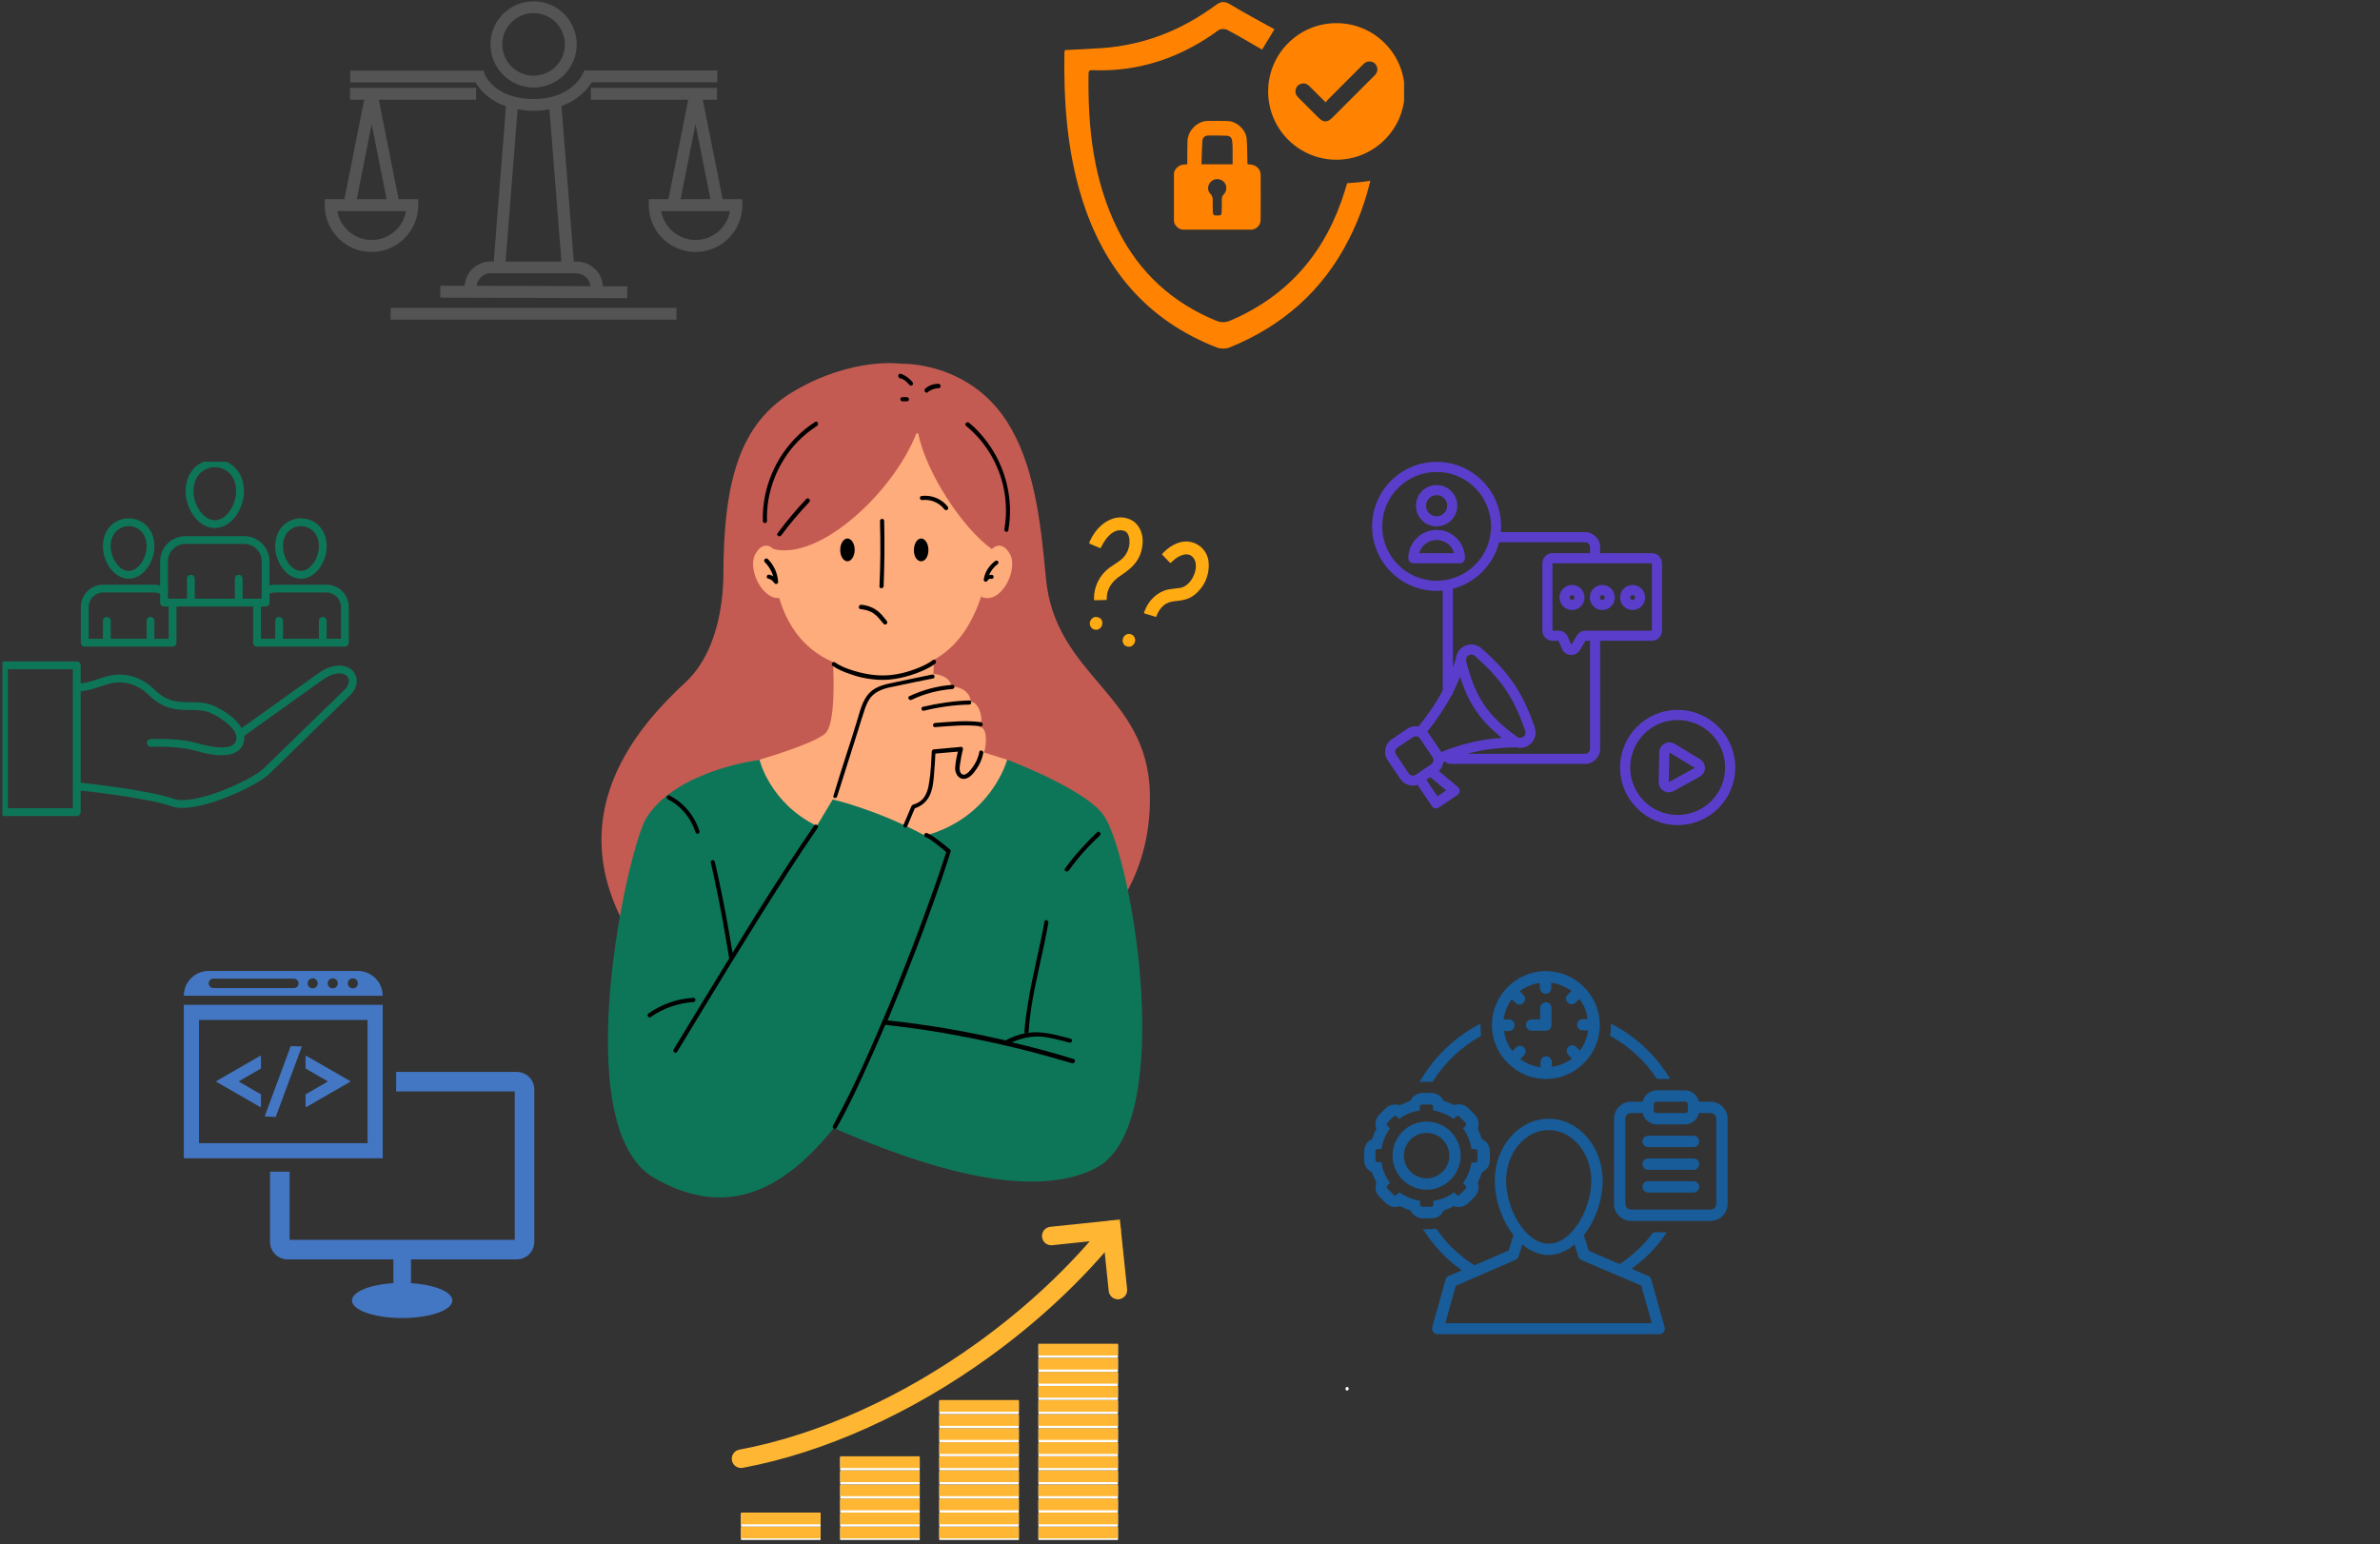 <svg xmlns="http://www.w3.org/2000/svg" xmlns:xlink="http://www.w3.org/1999/xlink" width="1424" zoomAndPan="magnify" viewBox="0 0 1068 693" height="924" preserveAspectRatio="xMidYMid meet" version="1.0"><rect x="0" y="0" width="1068" height="693" fill="#333333" stroke="none"/><defs><g/><clipPath id="35c4ec6539"><path d="M 121 481 L 239.77 481 L 239.77 591.516 L 121 591.516 Z M 121 481 " clip-rule="nonzero"/></clipPath><clipPath id="f90275d486"><path d="M 82.496 450 L 172 450 L 172 520 L 82.496 520 Z M 82.496 450 " clip-rule="nonzero"/></clipPath><clipPath id="c2a4f0f970"><path d="M 82.496 435.738 L 172 435.738 L 172 447 L 82.496 447 Z M 82.496 435.738 " clip-rule="nonzero"/></clipPath><clipPath id="a0a501eb5f"><path d="M 332 685 L 369 685 L 369 691.086 L 332 691.086 Z M 332 685 " clip-rule="nonzero"/></clipPath><clipPath id="3bdfb46cc1"><path d="M 465 685 L 502 685 L 502 691.086 L 465 691.086 Z M 465 685 " clip-rule="nonzero"/></clipPath><clipPath id="1d14c49c81"><path d="M 377 685 L 413 685 L 413 691.086 L 377 691.086 Z M 377 685 " clip-rule="nonzero"/></clipPath><clipPath id="388e24e820"><path d="M 421 685 L 458 685 L 458 691.086 L 421 691.086 Z M 421 685 " clip-rule="nonzero"/></clipPath><clipPath id="d026b118ee"><path d="M 328 547.293 L 503 547.293 L 503 659 L 328 659 Z M 328 547.293 " clip-rule="nonzero"/></clipPath><clipPath id="19f8f45817"><path d="M 467 547.293 L 506 547.293 L 506 584 L 467 584 Z M 467 547.293 " clip-rule="nonzero"/></clipPath><clipPath id="32defc6c8f"><path d="M 669 435.738 L 718 435.738 L 718 485 L 669 485 Z M 669 435.738 " clip-rule="nonzero"/></clipPath><clipPath id="d10af129f8"><path d="M 612.141 490 L 669 490 L 669 547 L 612.141 547 Z M 612.141 490 " clip-rule="nonzero"/></clipPath><clipPath id="f939155583"><path d="M 724 489 L 775.402 489 L 775.402 548 L 724 548 Z M 724 489 " clip-rule="nonzero"/></clipPath><clipPath id="d4f9798972"><path d="M 615.535 207.23 L 746 207.23 L 746 363 L 615.535 363 Z M 615.535 207.23 " clip-rule="nonzero"/></clipPath><clipPath id="835ea76902"><path d="M 726 318 L 778.801 318 L 778.801 370.492 L 726 370.492 Z M 726 318 " clip-rule="nonzero"/></clipPath><clipPath id="aa7192ceaf"><path d="M 477.293 0.465 L 615 0.465 L 615 156.988 L 477.293 156.988 Z M 477.293 0.465 " clip-rule="nonzero"/></clipPath><clipPath id="9d84972b05"><path d="M 569 10 L 630.07 10 L 630.07 72 L 569 72 Z M 569 10 " clip-rule="nonzero"/></clipPath><clipPath id="be91ce1bef"><path d="M 175 138 L 304 138 L 304 143.508 L 175 143.508 Z M 175 138 " clip-rule="nonzero"/></clipPath><clipPath id="dbdbbd337c"><path d="M 220 0.465 L 259 0.465 L 259 40 L 220 40 Z M 220 0.465 " clip-rule="nonzero"/></clipPath><clipPath id="05a68bbe40"><path d="M 145.723 39 L 214 39 L 214 114 L 145.723 114 Z M 145.723 39 " clip-rule="nonzero"/></clipPath><clipPath id="7010a46c24"><path d="M 265 39 L 332.953 39 L 332.953 114 L 265 114 Z M 265 39 " clip-rule="nonzero"/></clipPath><clipPath id="a6466a40f1"><path d="M 32 298 L 160.621 298 L 160.621 363 L 32 363 Z M 32 298 " clip-rule="nonzero"/></clipPath><clipPath id="6bf79d73e1"><path d="M 1.102 296 L 37 296 L 37 366.75 L 1.102 366.75 Z M 1.102 296 " clip-rule="nonzero"/></clipPath><clipPath id="3129fa6617"><path d="M 83 207.23 L 110 207.23 L 110 237 L 83 237 Z M 83 207.23 " clip-rule="nonzero"/></clipPath></defs><g clip-path="url(#35c4ec6539)"><path fill="#4377c3" d="M 231.895 481.066 L 177.754 481.066 L 177.754 489.832 L 230.988 489.832 L 230.988 556.426 L 129.957 556.426 L 129.957 525.824 L 121.172 525.824 L 121.172 557.324 C 121.172 558.949 121.668 560.465 122.52 561.719 C 123.23 562.766 124.184 563.637 125.297 564.242 C 126.414 564.848 127.695 565.191 129.051 565.191 L 176.512 565.191 L 176.512 575.848 C 170.578 576.219 165.449 577.402 162.098 579.055 C 159.484 580.344 157.953 581.918 157.953 583.621 C 157.953 587.98 168.031 591.516 180.473 591.516 C 192.91 591.516 202.992 587.98 202.992 583.621 C 202.992 581.434 200.457 579.457 196.363 578.027 C 193.18 576.914 189.047 576.137 184.434 575.848 L 184.434 565.191 L 231.895 565.191 C 234.605 565.191 237.008 563.812 238.422 561.719 C 239.277 560.465 239.77 558.949 239.77 557.324 L 239.77 488.926 C 239.77 484.598 236.234 481.066 231.895 481.066 " fill-opacity="1" fill-rule="nonzero"/></g><path fill="#4377c3" d="M 116.742 473.855 L 97.184 485.121 C 97.023 485.215 97.023 485.445 97.184 485.539 L 116.742 496.809 C 116.902 496.902 117.105 496.781 117.105 496.598 L 117.105 491.27 C 117.105 491.18 117.062 491.105 116.984 491.059 L 107.402 485.539 C 107.238 485.445 107.238 485.215 107.402 485.121 L 116.984 479.602 C 117.062 479.555 117.105 479.477 117.105 479.391 L 117.105 474.062 C 117.105 473.879 116.902 473.762 116.742 473.855 " fill-opacity="1" fill-rule="nonzero"/><path fill="#4377c3" d="M 137.477 496.809 L 157.039 485.539 C 157.199 485.445 157.199 485.215 157.039 485.121 L 137.477 473.855 C 137.316 473.762 137.117 473.879 137.117 474.062 L 137.117 479.391 C 137.117 479.477 137.164 479.555 137.234 479.602 L 146.824 485.121 C 146.984 485.215 146.984 485.445 146.824 485.539 L 137.234 491.059 C 137.164 491.105 137.117 491.18 137.117 491.27 L 137.117 496.598 C 137.117 496.781 137.316 496.902 137.477 496.809 " fill-opacity="1" fill-rule="nonzero"/><path fill="#4377c3" d="M 135.465 469.613 L 130.465 469.484 L 118.754 501.051 L 123.723 501.266 L 135.465 469.613 " fill-opacity="1" fill-rule="nonzero"/><g clip-path="url(#f90275d486)"><path fill="#4377c3" d="M 89.293 457.723 L 164.93 457.723 L 164.93 513.027 L 89.293 513.027 Z M 129.957 519.816 L 171.73 519.816 L 171.73 450.941 L 82.492 450.941 L 82.492 519.816 L 129.957 519.816 " fill-opacity="1" fill-rule="nonzero"/></g><g clip-path="url(#c2a4f0f970)"><path fill="#4377c3" d="M 158.332 443.566 C 157.082 443.566 156.07 442.555 156.07 441.305 C 156.07 440.062 157.082 439.051 158.332 439.051 C 159.578 439.051 160.59 440.062 160.59 441.305 C 160.59 442.555 159.578 443.566 158.332 443.566 Z M 149.324 443.566 C 148.078 443.566 147.062 442.555 147.062 441.305 C 147.062 440.062 148.078 439.051 149.324 439.051 C 150.57 439.051 151.582 440.062 151.582 441.305 C 151.582 442.555 150.57 443.566 149.324 443.566 Z M 140.32 443.566 C 139.07 443.566 138.059 442.555 138.059 441.305 C 138.059 440.062 139.07 439.051 140.32 439.051 C 141.57 439.051 142.578 440.062 142.578 441.305 C 142.578 442.555 141.57 443.566 140.32 443.566 Z M 131.867 443.422 L 95.75 443.422 C 94.582 443.422 93.633 442.477 93.633 441.305 C 93.633 440.141 94.582 439.195 95.75 439.195 L 131.867 439.195 C 133.035 439.195 133.98 440.141 133.98 441.305 C 133.98 442.477 133.035 443.422 131.867 443.422 Z M 160.57 435.738 L 93.656 435.738 C 87.488 435.738 82.492 440.727 82.492 446.875 L 171.73 446.875 C 171.73 440.727 166.73 435.738 160.57 435.738 " fill-opacity="1" fill-rule="nonzero"/></g><g clip-path="url(#a0a501eb5f)"><path fill="#ffffff" d="M 332.527 685.543 L 368.227 685.543 L 368.227 691.434 L 332.527 691.434 Z M 332.527 685.543 " fill-opacity="1" fill-rule="nonzero"/></g><path fill="#ffb733" d="M 332.527 685.121 L 368.227 685.121 L 368.227 690.398 L 332.527 690.398 Z M 332.527 685.121 " fill-opacity="1" fill-rule="nonzero"/><path fill="#ffffff" d="M 332.527 679.23 L 368.227 679.23 L 368.227 685.121 L 332.527 685.121 Z M 332.527 679.23 " fill-opacity="1" fill-rule="nonzero"/><path fill="#ffb733" d="M 332.527 678.805 L 368.227 678.805 L 368.227 684.082 L 332.527 684.082 Z M 332.527 678.805 " fill-opacity="1" fill-rule="nonzero"/><g clip-path="url(#3bdfb46cc1)"><path fill="#ffffff" d="M 465.977 685.543 L 501.672 685.543 L 501.672 691.434 L 465.977 691.434 Z M 465.977 685.543 " fill-opacity="1" fill-rule="nonzero"/></g><path fill="#ffb733" d="M 465.977 685.121 L 501.672 685.121 L 501.672 690.398 L 465.977 690.398 Z M 465.977 685.121 " fill-opacity="1" fill-rule="nonzero"/><path fill="#ffffff" d="M 465.977 679.23 L 501.672 679.23 L 501.672 685.121 L 465.977 685.121 Z M 465.977 679.23 " fill-opacity="1" fill-rule="nonzero"/><path fill="#ffb733" d="M 465.977 678.805 L 501.672 678.805 L 501.672 684.082 L 465.977 684.082 Z M 465.977 678.805 " fill-opacity="1" fill-rule="nonzero"/><path fill="#ffffff" d="M 465.977 672.914 L 501.672 672.914 L 501.672 678.805 L 465.977 678.805 Z M 465.977 672.914 " fill-opacity="1" fill-rule="nonzero"/><path fill="#ffb733" d="M 465.977 672.492 L 501.672 672.492 L 501.672 677.77 L 465.977 677.77 Z M 465.977 672.492 " fill-opacity="1" fill-rule="nonzero"/><path fill="#ffffff" d="M 465.977 666.605 L 501.672 666.605 L 501.672 672.492 L 465.977 672.492 Z M 465.977 666.605 " fill-opacity="1" fill-rule="nonzero"/><path fill="#ffb733" d="M 465.977 666.18 L 501.672 666.18 L 501.672 671.457 L 465.977 671.457 Z M 465.977 666.18 " fill-opacity="1" fill-rule="nonzero"/><path fill="#ffffff" d="M 465.977 660.289 L 501.672 660.289 L 501.672 666.18 L 465.977 666.18 Z M 465.977 660.289 " fill-opacity="1" fill-rule="nonzero"/><path fill="#ffb733" d="M 465.977 659.867 L 501.672 659.867 L 501.672 665.145 L 465.977 665.145 Z M 465.977 659.867 " fill-opacity="1" fill-rule="nonzero"/><path fill="#ffffff" d="M 465.977 653.977 L 501.672 653.977 L 501.672 659.863 L 465.977 659.863 Z M 465.977 653.977 " fill-opacity="1" fill-rule="nonzero"/><path fill="#ffb733" d="M 465.977 653.551 L 501.672 653.551 L 501.672 658.828 L 465.977 658.828 Z M 465.977 653.551 " fill-opacity="1" fill-rule="nonzero"/><path fill="#ffffff" d="M 465.977 647.66 L 501.672 647.66 L 501.672 653.551 L 465.977 653.551 Z M 465.977 647.66 " fill-opacity="1" fill-rule="nonzero"/><path fill="#ffb733" d="M 465.977 647.238 L 501.672 647.238 L 501.672 652.516 L 465.977 652.516 Z M 465.977 647.238 " fill-opacity="1" fill-rule="nonzero"/><path fill="#ffffff" d="M 465.977 641.348 L 501.672 641.348 L 501.672 647.238 L 465.977 647.238 Z M 465.977 641.348 " fill-opacity="1" fill-rule="nonzero"/><path fill="#ffb733" d="M 465.977 640.926 L 501.672 640.926 L 501.672 646.203 L 465.977 646.203 Z M 465.977 640.926 " fill-opacity="1" fill-rule="nonzero"/><path fill="#ffffff" d="M 465.977 635.031 L 501.672 635.031 L 501.672 640.926 L 465.977 640.926 Z M 465.977 635.031 " fill-opacity="1" fill-rule="nonzero"/><path fill="#ffb733" d="M 465.977 634.609 L 501.672 634.609 L 501.672 639.887 L 465.977 639.887 Z M 465.977 634.609 " fill-opacity="1" fill-rule="nonzero"/><path fill="#ffffff" d="M 465.977 628.719 L 501.672 628.719 L 501.672 634.609 L 465.977 634.609 Z M 465.977 628.719 " fill-opacity="1" fill-rule="nonzero"/><path fill="#ffb733" d="M 465.977 628.297 L 501.672 628.297 L 501.672 633.574 L 465.977 633.574 Z M 465.977 628.297 " fill-opacity="1" fill-rule="nonzero"/><path fill="#ffffff" d="M 465.977 622.402 L 501.672 622.402 L 501.672 628.297 L 465.977 628.297 Z M 465.977 622.402 " fill-opacity="1" fill-rule="nonzero"/><path fill="#ffb733" d="M 465.977 621.984 L 501.672 621.984 L 501.672 627.258 L 465.977 627.258 Z M 465.977 621.984 " fill-opacity="1" fill-rule="nonzero"/><path fill="#ffffff" d="M 465.977 616.094 L 501.672 616.094 L 501.672 621.984 L 465.977 621.984 Z M 465.977 616.094 " fill-opacity="1" fill-rule="nonzero"/><path fill="#ffb733" d="M 465.977 615.668 L 501.672 615.668 L 501.672 620.949 L 465.977 620.949 Z M 465.977 615.668 " fill-opacity="1" fill-rule="nonzero"/><path fill="#ffffff" d="M 465.977 609.777 L 501.672 609.777 L 501.672 615.668 L 465.977 615.668 Z M 465.977 609.777 " fill-opacity="1" fill-rule="nonzero"/><path fill="#ffb733" d="M 465.977 609.355 L 501.672 609.355 L 501.672 614.629 L 465.977 614.629 Z M 465.977 609.355 " fill-opacity="1" fill-rule="nonzero"/><path fill="#ffffff" d="M 465.977 603.469 L 501.672 603.469 L 501.672 609.355 L 465.977 609.355 Z M 465.977 603.469 " fill-opacity="1" fill-rule="nonzero"/><path fill="#ffb733" d="M 465.977 603.043 L 501.672 603.043 L 501.672 608.32 L 465.977 608.32 Z M 465.977 603.043 " fill-opacity="1" fill-rule="nonzero"/><g clip-path="url(#1d14c49c81)"><path fill="#ffffff" d="M 377.012 685.543 L 412.711 685.543 L 412.711 691.434 L 377.012 691.434 Z M 377.012 685.543 " fill-opacity="1" fill-rule="nonzero"/></g><path fill="#ffb733" d="M 377.012 685.121 L 412.711 685.121 L 412.711 690.398 L 377.012 690.398 Z M 377.012 685.121 " fill-opacity="1" fill-rule="nonzero"/><path fill="#ffffff" d="M 377.012 679.23 L 412.711 679.23 L 412.711 685.121 L 377.012 685.121 Z M 377.012 679.23 " fill-opacity="1" fill-rule="nonzero"/><path fill="#ffb733" d="M 377.012 678.805 L 412.711 678.805 L 412.711 684.082 L 377.012 684.082 Z M 377.012 678.805 " fill-opacity="1" fill-rule="nonzero"/><path fill="#ffffff" d="M 377.012 672.918 L 412.711 672.918 L 412.711 678.809 L 377.012 678.809 Z M 377.012 672.918 " fill-opacity="1" fill-rule="nonzero"/><path fill="#ffb733" d="M 377.012 672.492 L 412.711 672.492 L 412.711 677.773 L 377.012 677.773 Z M 377.012 672.492 " fill-opacity="1" fill-rule="nonzero"/><path fill="#ffffff" d="M 377.012 666.605 L 412.711 666.605 L 412.711 672.492 L 377.012 672.492 Z M 377.012 666.605 " fill-opacity="1" fill-rule="nonzero"/><path fill="#ffb733" d="M 377.012 666.184 L 412.711 666.184 L 412.711 671.461 L 377.012 671.461 Z M 377.012 666.184 " fill-opacity="1" fill-rule="nonzero"/><path fill="#ffffff" d="M 377.012 660.293 L 412.711 660.293 L 412.711 666.184 L 377.012 666.184 Z M 377.012 660.293 " fill-opacity="1" fill-rule="nonzero"/><path fill="#ffb733" d="M 377.012 659.867 L 412.711 659.867 L 412.711 665.148 L 377.012 665.148 Z M 377.012 659.867 " fill-opacity="1" fill-rule="nonzero"/><path fill="#ffffff" d="M 377.012 653.98 L 412.711 653.98 L 412.711 659.871 L 377.012 659.871 Z M 377.012 653.98 " fill-opacity="1" fill-rule="nonzero"/><path fill="#ffb733" d="M 377.012 653.555 L 412.711 653.555 L 412.711 658.832 L 377.012 658.832 Z M 377.012 653.555 " fill-opacity="1" fill-rule="nonzero"/><g clip-path="url(#388e24e820)"><path fill="#ffffff" d="M 421.496 685.543 L 457.191 685.543 L 457.191 691.434 L 421.496 691.434 Z M 421.496 685.543 " fill-opacity="1" fill-rule="nonzero"/></g><path fill="#ffb733" d="M 421.496 685.121 L 457.191 685.121 L 457.191 690.398 L 421.496 690.398 Z M 421.496 685.121 " fill-opacity="1" fill-rule="nonzero"/><path fill="#ffffff" d="M 421.496 679.23 L 457.191 679.23 L 457.191 685.121 L 421.496 685.121 Z M 421.496 679.23 " fill-opacity="1" fill-rule="nonzero"/><path fill="#ffb733" d="M 421.496 678.805 L 457.191 678.805 L 457.191 684.082 L 421.496 684.082 Z M 421.496 678.805 " fill-opacity="1" fill-rule="nonzero"/><path fill="#ffffff" d="M 421.496 672.918 L 457.191 672.918 L 457.191 678.809 L 421.496 678.809 Z M 421.496 672.918 " fill-opacity="1" fill-rule="nonzero"/><path fill="#ffb733" d="M 421.496 672.492 L 457.191 672.492 L 457.191 677.773 L 421.496 677.773 Z M 421.496 672.492 " fill-opacity="1" fill-rule="nonzero"/><path fill="#ffffff" d="M 421.496 666.605 L 457.191 666.605 L 457.191 672.492 L 421.496 672.492 Z M 421.496 666.605 " fill-opacity="1" fill-rule="nonzero"/><path fill="#ffb733" d="M 421.496 666.184 L 457.191 666.184 L 457.191 671.461 L 421.496 671.461 Z M 421.496 666.184 " fill-opacity="1" fill-rule="nonzero"/><path fill="#ffffff" d="M 421.496 660.293 L 457.191 660.293 L 457.191 666.184 L 421.496 666.184 Z M 421.496 660.293 " fill-opacity="1" fill-rule="nonzero"/><path fill="#ffb733" d="M 421.496 659.867 L 457.191 659.867 L 457.191 665.148 L 421.496 665.148 Z M 421.496 659.867 " fill-opacity="1" fill-rule="nonzero"/><path fill="#ffffff" d="M 421.496 653.98 L 457.191 653.98 L 457.191 659.871 L 421.496 659.871 Z M 421.496 653.98 " fill-opacity="1" fill-rule="nonzero"/><path fill="#ffb733" d="M 421.496 653.555 L 457.191 653.555 L 457.191 658.832 L 421.496 658.832 Z M 421.496 653.555 " fill-opacity="1" fill-rule="nonzero"/><path fill="#ffffff" d="M 421.496 647.664 L 457.191 647.664 L 457.191 653.555 L 421.496 653.555 Z M 421.496 647.664 " fill-opacity="1" fill-rule="nonzero"/><path fill="#ffb733" d="M 421.496 647.246 L 457.191 647.246 L 457.191 652.523 L 421.496 652.523 Z M 421.496 647.246 " fill-opacity="1" fill-rule="nonzero"/><path fill="#ffffff" d="M 421.496 641.352 L 457.191 641.352 L 457.191 647.242 L 421.496 647.242 Z M 421.496 641.352 " fill-opacity="1" fill-rule="nonzero"/><path fill="#ffb733" d="M 421.496 640.934 L 457.191 640.934 L 457.191 646.207 L 421.496 646.207 Z M 421.496 640.934 " fill-opacity="1" fill-rule="nonzero"/><path fill="#ffffff" d="M 421.496 635.043 L 457.191 635.043 L 457.191 640.934 L 421.496 640.934 Z M 421.496 635.043 " fill-opacity="1" fill-rule="nonzero"/><path fill="#ffb733" d="M 421.496 634.621 L 457.191 634.621 L 457.191 639.895 L 421.496 639.895 Z M 421.496 634.621 " fill-opacity="1" fill-rule="nonzero"/><path fill="#ffffff" d="M 421.496 628.727 L 457.191 628.727 L 457.191 634.621 L 421.496 634.621 Z M 421.496 628.727 " fill-opacity="1" fill-rule="nonzero"/><path fill="#ffb733" d="M 421.496 628.309 L 457.191 628.309 L 457.191 633.582 L 421.496 633.582 Z M 421.496 628.309 " fill-opacity="1" fill-rule="nonzero"/><g clip-path="url(#d026b118ee)"><path fill="#ffb733" d="M 332.523 658.801 C 330.531 658.801 328.816 657.375 328.449 655.41 C 328.035 653.16 329.527 650.992 331.77 650.574 C 366.98 644.035 405.125 626.852 439.184 602.18 C 460.887 586.461 479.871 568.656 495.602 549.254 C 496.395 548.277 497.57 547.719 498.824 547.719 C 499.77 547.719 500.699 548.051 501.438 548.648 C 502.297 549.344 502.836 550.336 502.945 551.438 C 503.062 552.539 502.742 553.621 502.043 554.48 C 485.855 574.441 466.344 592.754 444.051 608.898 C 409.016 634.273 369.68 651.973 333.285 658.734 C 333.031 658.777 332.777 658.801 332.523 658.801 Z M 332.523 658.801 " fill-opacity="1" fill-rule="nonzero"/></g><g clip-path="url(#19f8f45817)"><path fill="#ffb733" d="M 501.648 583.109 C 499.52 583.109 497.75 581.508 497.527 579.391 L 495.129 556.422 L 472.16 558.82 C 472.016 558.836 471.871 558.844 471.727 558.844 C 469.598 558.844 467.824 557.246 467.605 555.129 C 467.488 554.023 467.809 552.945 468.508 552.082 C 469.203 551.223 470.199 550.684 471.301 550.57 L 502.516 547.309 L 505.781 578.531 C 506.016 580.805 504.359 582.848 502.086 583.086 C 501.938 583.102 501.789 583.109 501.648 583.109 Z M 501.648 583.109 " fill-opacity="1" fill-rule="nonzero"/></g><g clip-path="url(#32defc6c8f)"><path fill="#185c99" d="M 676.613 477.09 C 676.613 477.09 676.742 477.215 676.742 477.215 C 681.074 481.547 687.062 484.223 693.688 484.223 C 700.316 484.223 706.305 481.547 710.637 477.215 C 710.637 477.215 710.766 477.09 710.766 477.09 C 710.766 477.09 710.891 476.961 710.891 476.961 C 715.223 472.629 717.898 466.641 717.898 460.016 C 717.898 453.387 715.223 447.398 710.891 443.066 C 710.891 443.066 710.766 442.941 710.766 442.941 C 710.766 442.941 710.637 442.812 710.637 442.812 C 706.305 438.48 700.316 435.805 693.688 435.805 C 687.062 435.805 681.074 438.48 676.742 442.812 C 676.742 442.812 676.613 442.941 676.613 442.941 C 676.613 442.941 676.488 443.066 676.488 443.066 C 672.156 447.398 669.48 453.387 669.48 460.016 C 669.48 466.641 672.156 472.629 676.488 476.961 C 676.488 476.961 676.488 477.09 676.613 477.09 Z M 677.125 457.465 L 674.703 457.465 C 675.215 454.152 676.488 450.969 678.398 448.418 L 680.055 450.074 C 680.566 450.586 681.203 450.84 681.84 450.84 C 682.477 450.84 683.113 450.586 683.625 450.074 C 684.641 449.055 684.641 447.527 683.625 446.508 L 681.965 444.852 C 684.516 442.941 687.574 441.539 691.012 441.156 L 691.012 443.449 C 691.012 444.852 692.16 445.996 693.562 445.996 C 694.965 445.996 696.109 444.852 696.109 443.449 L 696.109 441.027 C 699.422 441.539 702.609 442.812 705.156 444.723 L 703.5 446.379 C 702.48 447.398 702.48 448.93 703.5 449.949 C 704.012 450.457 704.648 450.711 705.285 450.711 C 705.922 450.711 706.559 450.457 707.07 449.949 L 708.727 448.293 C 710.637 450.84 712.039 453.898 712.422 457.34 L 710.254 457.34 C 708.852 457.34 707.707 458.484 707.707 459.887 C 707.707 461.289 708.852 462.434 710.254 462.434 L 712.676 462.434 C 712.164 465.75 710.891 468.934 708.98 471.48 L 707.324 469.824 C 706.305 468.805 704.773 468.805 703.754 469.824 C 702.738 470.844 702.738 472.375 703.754 473.395 L 705.414 475.051 C 702.863 476.961 699.805 478.363 696.367 478.746 L 696.367 476.578 C 696.367 475.176 695.219 474.031 693.816 474.031 C 692.414 474.031 691.27 475.176 691.27 476.578 L 691.27 479 C 687.957 478.492 684.77 477.215 682.223 475.305 L 683.879 473.648 C 684.898 472.629 684.898 471.102 683.879 470.082 C 682.859 469.062 681.328 469.062 680.309 470.082 L 678.652 471.738 C 676.742 469.188 675.34 466.129 674.957 462.691 L 677.125 462.691 C 678.527 462.691 679.672 461.543 679.672 460.141 C 679.672 458.738 678.527 457.465 677.125 457.465 Z M 677.125 457.465 " fill-opacity="1" fill-rule="nonzero"/></g><path fill="#185c99" d="M 687.316 462.562 L 693.688 462.562 C 695.09 462.562 696.238 461.414 696.238 460.016 L 696.238 452.367 C 696.238 450.969 695.09 449.82 693.688 449.82 C 692.289 449.82 691.141 450.969 691.141 452.367 L 691.141 457.465 L 687.316 457.465 C 685.918 457.465 684.77 458.613 684.77 460.016 C 684.77 461.414 685.918 462.562 687.316 462.562 Z M 687.316 462.562 " fill-opacity="1" fill-rule="nonzero"/><g clip-path="url(#d10af129f8)"><path fill="#185c99" d="M 615.707 526.145 C 616.215 527.676 616.855 529.203 617.617 530.734 C 616.855 532.898 617.234 535.449 619.02 537.105 L 621.824 539.906 C 622.969 541.055 624.5 541.691 626.156 541.691 C 626.922 541.691 627.559 541.562 628.32 541.309 C 629.723 542.074 631.254 542.711 632.91 543.223 C 633.93 545.258 635.969 546.789 638.387 546.789 L 642.34 546.789 C 644.758 546.789 646.926 545.387 647.816 543.223 C 649.348 542.711 650.875 542.074 652.406 541.309 C 653.043 541.562 653.805 541.691 654.57 541.691 C 656.227 541.691 657.758 541.055 658.902 539.906 L 661.707 537.105 C 663.492 535.32 663.871 532.898 663.109 530.734 C 663.871 529.332 664.508 527.805 665.02 526.145 C 667.059 525.125 668.586 523.09 668.586 520.668 L 668.586 516.719 C 668.586 514.297 667.188 512.129 665.02 511.238 C 664.508 509.707 663.871 508.18 663.109 506.652 C 663.363 506.012 663.492 505.25 663.492 504.484 C 663.492 502.828 662.852 501.301 661.707 500.152 L 658.902 497.348 C 657.758 496.203 656.227 495.566 654.57 495.566 C 653.805 495.566 653.168 495.691 652.406 495.945 C 651.004 495.184 649.473 494.547 647.816 494.035 C 646.797 491.996 644.758 490.469 642.34 490.469 L 638.387 490.469 C 635.969 490.469 633.801 491.871 632.91 494.035 C 631.379 494.547 629.852 495.184 628.32 495.945 C 627.43 495.82 626.793 495.691 626.027 495.691 C 624.371 495.691 622.844 496.328 621.695 497.477 L 618.891 500.281 C 617.875 501.301 617.234 502.828 617.234 504.484 C 617.234 505.25 617.363 505.887 617.617 506.652 C 616.855 508.051 616.215 509.582 615.707 511.238 C 613.539 512.129 612.141 514.168 612.141 516.719 L 612.141 520.668 C 612.141 523.09 613.539 525.125 615.707 526.145 Z M 617.234 516.719 C 617.234 516.207 617.617 515.699 618.254 515.699 L 619.91 515.699 C 620.422 512.258 621.824 509.07 623.734 506.395 L 622.586 505.25 C 622.207 504.867 622.207 504.23 622.586 503.848 L 625.391 501.043 C 625.52 500.918 625.773 500.789 626.027 500.789 C 626.281 500.789 626.539 500.918 626.664 501.043 L 627.812 502.191 C 630.488 500.152 633.672 498.879 637.113 498.367 L 637.113 496.711 C 637.113 496.203 637.496 495.691 638.133 495.691 L 642.082 495.691 C 642.594 495.691 643.102 496.074 643.102 496.711 L 643.102 498.367 C 646.543 498.879 649.73 500.281 652.406 502.191 L 653.551 501.043 C 653.68 500.918 653.934 500.789 654.188 500.789 C 654.441 500.789 654.699 500.918 654.824 501.043 L 657.629 503.848 C 658.012 504.23 658.012 504.867 657.629 505.25 L 656.48 506.395 C 658.52 509.07 659.797 512.258 660.305 515.699 L 661.961 515.699 C 662.473 515.699 662.98 516.078 662.98 516.719 L 662.98 520.668 C 662.98 521.176 662.598 521.688 661.961 521.688 L 660.305 521.688 C 659.797 525.125 658.395 528.312 656.48 530.988 L 657.629 532.137 C 658.012 532.516 658.012 533.156 657.629 533.535 L 654.824 536.34 C 654.824 536.469 654.57 536.469 654.316 536.469 C 654.062 536.469 653.805 536.34 653.68 536.211 L 652.531 535.066 C 649.855 537.105 646.672 538.379 643.23 538.887 L 643.23 540.547 C 643.23 541.055 642.848 541.562 642.211 541.562 L 638.262 541.562 C 637.75 541.562 637.242 541.184 637.242 540.547 L 637.242 538.887 C 633.801 538.379 630.617 536.977 627.941 535.066 L 626.793 536.211 C 626.539 536.469 626.281 536.469 626.027 536.469 C 625.773 536.469 625.52 536.34 625.391 536.211 L 622.586 533.41 C 622.207 533.027 622.207 532.391 622.586 532.008 L 623.734 530.859 C 621.695 528.184 620.422 525 619.91 521.559 L 618.254 521.559 C 617.617 521.559 617.234 521.176 617.234 520.539 Z M 617.234 516.719 " fill-opacity="1" fill-rule="nonzero"/></g><path fill="#185c99" d="M 640.172 533.918 C 648.582 533.918 655.461 527.039 655.461 518.629 C 655.461 510.219 648.582 503.336 640.172 503.336 C 631.762 503.336 624.883 510.219 624.883 518.629 C 624.883 527.039 631.762 533.918 640.172 533.918 Z M 640.172 508.434 C 645.777 508.434 650.367 513.023 650.367 518.629 C 650.367 524.234 645.777 528.82 640.172 528.82 C 634.566 528.82 629.977 524.234 629.977 518.629 C 629.977 513.023 634.566 508.434 640.172 508.434 Z M 640.172 508.434 " fill-opacity="1" fill-rule="nonzero"/><path fill="#185c99" d="M 743.512 484.223 L 749.5 484.223 C 743.129 473.648 733.953 464.984 722.867 459.379 C 722.867 459.633 722.867 459.758 722.867 460.016 C 722.867 461.672 722.742 463.328 722.488 464.855 C 731.023 469.57 738.289 476.195 743.512 484.223 Z M 743.512 484.223 " fill-opacity="1" fill-rule="nonzero"/><g clip-path="url(#f939155583)"><path fill="#185c99" d="M 767.594 494.418 L 762.371 494.418 C 761.734 491.488 759.184 489.32 756.125 489.32 L 743.383 489.32 C 740.324 489.32 737.777 491.488 737.141 494.418 L 731.918 494.418 C 727.711 494.418 724.27 497.859 724.27 502.062 L 724.27 540.289 C 724.27 544.496 727.711 547.934 731.918 547.934 L 767.594 547.934 C 771.801 547.934 775.238 544.496 775.238 540.289 L 775.238 502.062 C 775.238 497.859 771.801 494.418 767.594 494.418 Z M 742.109 495.691 C 742.109 494.93 742.621 494.418 743.383 494.418 L 756.125 494.418 C 756.891 494.418 757.402 494.93 757.402 495.691 L 757.402 498.242 C 757.402 499.004 756.891 499.516 756.125 499.516 L 743.383 499.516 C 742.621 499.516 742.109 499.004 742.109 498.242 Z M 770.145 540.289 C 770.145 541.691 768.996 542.84 767.594 542.84 L 731.918 542.84 C 730.516 542.84 729.367 541.691 729.367 540.289 L 729.367 502.062 C 729.367 500.66 730.516 499.516 731.918 499.516 L 737.141 499.516 C 737.777 502.445 740.324 504.613 743.383 504.613 L 756.125 504.613 C 759.184 504.613 761.734 502.445 762.371 499.516 L 767.594 499.516 C 768.996 499.516 770.145 500.66 770.145 502.062 Z M 770.145 540.289 " fill-opacity="1" fill-rule="nonzero"/></g><path fill="#185c99" d="M 759.949 509.707 L 739.562 509.707 C 738.16 509.707 737.012 510.855 737.012 512.258 C 737.012 513.66 738.16 514.805 739.562 514.805 L 759.949 514.805 C 761.352 514.805 762.496 513.66 762.496 512.258 C 762.496 510.855 761.352 509.707 759.949 509.707 Z M 759.949 509.707 " fill-opacity="1" fill-rule="nonzero"/><path fill="#185c99" d="M 759.949 519.902 L 739.562 519.902 C 738.16 519.902 737.012 521.051 737.012 522.449 C 737.012 523.852 738.16 525 739.562 525 L 759.949 525 C 761.352 525 762.496 523.852 762.496 522.449 C 762.496 521.051 761.352 519.902 759.949 519.902 Z M 759.949 519.902 " fill-opacity="1" fill-rule="nonzero"/><path fill="#185c99" d="M 759.949 530.098 L 739.562 530.098 C 738.16 530.098 737.012 531.242 737.012 532.645 C 737.012 534.047 738.16 535.191 739.562 535.191 L 759.949 535.191 C 761.352 535.191 762.496 534.047 762.496 532.645 C 762.496 531.242 761.352 530.098 759.949 530.098 Z M 759.949 530.098 " fill-opacity="1" fill-rule="nonzero"/><path fill="#185c99" d="M 642.082 485.5 C 642.34 485.5 642.594 485.5 642.848 485.5 C 648.199 476.961 655.719 469.824 664.637 464.855 C 664.508 463.328 664.383 461.672 664.383 460.016 C 664.383 459.758 664.383 459.633 664.383 459.379 C 652.914 465.238 643.359 474.414 636.988 485.625 C 637.367 485.625 637.75 485.5 638.133 485.5 Z M 642.082 485.5 " fill-opacity="1" fill-rule="nonzero"/><path fill="#185c99" d="M 747.973 553.031 L 741.855 553.031 C 737.777 558.641 732.68 563.355 726.82 567.305 C 723.25 565.773 719.555 564.117 716.754 562.973 C 715.098 562.207 713.82 561.695 712.93 561.316 L 710.766 554.305 C 715.988 547.68 719.176 538.379 719.176 529.84 C 719.176 514.551 708.344 502.062 694.965 502.062 C 681.586 502.062 670.754 514.551 670.754 529.84 C 670.754 538.379 673.938 547.68 679.164 554.305 L 676.996 561.188 C 676.234 561.57 674.832 562.078 673.176 562.844 C 669.988 564.246 665.656 566.156 661.578 567.812 C 654.824 563.48 648.965 558 644.504 551.375 C 643.738 551.504 642.977 551.629 642.082 551.629 L 638.516 551.629 C 643.102 558.895 648.965 565.137 655.973 570.105 C 652.914 571.383 650.621 572.402 650.238 572.527 C 649.473 572.781 648.836 573.422 648.711 574.184 L 642.719 595.465 C 642.465 596.23 642.719 597.121 643.102 597.758 C 643.484 598.395 644.379 598.777 645.141 598.777 L 744.531 598.777 C 745.297 598.777 746.059 598.395 746.57 597.758 C 747.078 597.121 747.207 596.355 746.953 595.465 L 740.965 574.184 C 740.707 573.422 740.199 572.781 739.434 572.527 C 739.051 572.402 735.992 571.125 732.172 569.344 C 738.414 565.012 743.766 559.402 747.973 553.031 Z M 675.852 529.84 C 675.852 517.355 684.387 507.16 694.965 507.16 C 705.539 507.16 714.078 517.355 714.078 529.84 C 714.078 542.328 705.539 558.129 694.965 558.129 C 684.387 558.129 675.852 542.457 675.852 529.84 Z M 736.504 576.988 L 741.219 593.809 L 648.582 593.809 L 653.297 576.988 C 655.59 575.969 661.195 573.676 675.086 567.559 C 680.184 565.391 680.184 565.266 680.566 565.137 C 680.945 564.754 681.328 564.371 681.457 563.863 L 683.113 558.512 C 686.555 561.441 690.633 563.227 694.836 563.227 C 699.043 563.227 703.117 561.441 706.559 558.512 L 708.215 563.863 C 708.344 564.371 708.727 564.883 709.109 565.137 C 709.363 565.391 709.488 565.391 714.461 567.559 C 728.602 573.547 734.211 575.969 736.504 576.988 Z M 736.504 576.988 " fill-opacity="1" fill-rule="nonzero"/><g clip-path="url(#d4f9798972)"><path fill="#5a3ecb" d="M 745.809 283.031 L 745.809 252.785 C 745.809 250.281 743.793 248.254 741.281 248.254 L 718.051 248.254 L 718.051 245.613 C 718.051 241.859 715.008 238.816 711.254 238.816 L 673.488 238.816 C 673.562 237.961 673.617 237.098 673.617 236.227 C 673.617 220.234 660.656 207.277 644.668 207.277 C 628.68 207.277 615.723 220.234 615.723 236.227 C 615.723 252.215 628.684 265.172 644.668 265.172 C 645.598 265.172 646.516 265.121 647.426 265.035 L 647.426 309.758 C 644.602 315.16 641.168 320.211 636.578 326.016 C 634.883 325.691 633.062 326.012 631.516 327.055 L 624.551 331.75 C 621.438 333.852 620.613 338.074 622.715 341.188 L 628.395 349.609 C 630.129 352.188 633.312 353.164 636.125 352.246 L 642.551 361.777 C 643.25 362.812 644.656 363.086 645.695 362.387 L 654 356.789 C 654.59 356.391 654.957 355.738 654.996 355.027 C 655.031 354.316 654.73 353.629 654.188 353.176 L 645.652 346.035 C 646.809 344.945 647.504 343.52 647.707 342.012 C 647.941 341.914 648.184 341.816 648.418 341.723 C 649.062 342.398 649.969 342.82 650.977 342.82 L 711.254 342.82 C 715.008 342.82 718.047 339.777 718.047 336.023 L 718.047 287.562 L 741.277 287.562 C 743.793 287.562 745.809 285.535 745.809 283.031 Z M 644.668 260.641 C 631.184 260.641 620.25 249.711 620.25 236.227 C 620.25 222.738 631.184 211.809 644.668 211.809 C 658.156 211.809 669.086 222.738 669.086 236.227 C 669.086 249.711 658.156 260.641 644.668 260.641 Z M 635.297 347.691 C 634.258 348.391 632.848 348.117 632.152 347.078 L 626.469 338.652 C 625.77 337.617 626.043 336.207 627.082 335.512 L 634.051 330.812 C 635.086 330.113 636.492 330.387 637.195 331.422 L 642.875 339.848 C 643.574 340.887 643.301 342.293 642.266 342.992 Z M 648.973 354.719 L 645.039 357.367 L 640.043 349.953 L 641.836 348.746 Z M 646.738 337.516 C 646.699 337.449 646.676 337.379 646.633 337.316 L 640.949 328.891 C 640.816 328.691 640.652 328.531 640.504 328.352 C 645.09 322.516 648.582 317.34 651.473 311.789 L 651.953 311.789 L 651.953 310.891 C 653.109 308.605 654.172 306.211 655.184 303.688 C 656.996 309.422 659.156 314.238 662.07 318.598 C 665.125 323.16 668.969 327.145 673.938 331.148 C 664.188 331.848 656.176 333.73 646.738 337.516 Z M 658.887 294.176 C 659.789 293.566 660.957 293.645 661.734 294.324 C 668.031 299.828 672.43 304.617 675.883 309.801 C 679.336 314.984 681.898 320.652 684.434 327.98 C 684.777 328.973 684.406 330.094 683.496 330.711 C 682.656 331.277 681.578 331.254 680.809 330.695 C 673.965 325.75 669.309 321.266 665.836 316.078 C 662.363 310.887 659.988 304.855 657.902 296.68 C 657.668 295.75 658.047 294.738 658.887 294.176 Z M 713.52 336.023 C 713.52 337.277 712.504 338.289 711.254 338.289 L 658.395 338.289 C 665.199 336.418 671.852 335.578 680.125 335.375 L 680.121 335.348 C 682.094 335.957 684.277 335.648 686.027 334.469 C 688.598 332.734 689.746 329.48 688.715 326.504 C 686.109 318.961 683.391 312.906 679.652 307.293 C 675.914 301.676 671.211 296.59 664.715 290.914 C 662.348 288.844 658.914 288.691 656.355 290.418 C 654.562 291.625 653.449 293.59 653.316 295.695 C 652.871 297.023 652.414 298.281 651.953 299.52 L 651.953 264.211 C 662.133 261.566 670.113 253.547 672.699 243.348 L 711.254 243.348 C 712.504 243.348 713.52 244.359 713.52 245.613 L 713.52 248.254 L 696.652 248.254 C 694.148 248.254 692.121 250.285 692.121 252.785 L 692.121 283.031 C 692.121 285.531 694.148 287.562 696.652 287.562 L 699.375 287.562 L 700.934 291.184 C 702.391 294.582 707.082 294.895 708.98 291.723 L 711.469 287.562 L 713.52 287.562 Z M 711.469 283.031 C 709.879 283.031 708.402 283.867 707.582 285.238 L 705.094 289.395 L 703.535 285.77 C 702.82 284.109 701.184 283.031 699.375 283.031 L 696.652 283.031 L 696.652 252.785 L 741.281 252.785 L 741.281 283.031 Z M 711.469 283.031 " fill-opacity="1" fill-rule="nonzero"/></g><path fill="#5a3ecb" d="M 705.43 262.52 C 702.324 262.52 699.812 265.035 699.812 268.137 C 699.812 271.242 702.324 273.758 705.43 273.758 C 708.531 273.758 711.047 271.242 711.047 268.137 C 711.047 265.035 708.531 262.52 705.43 262.52 Z M 705.43 269.227 C 704.828 269.227 704.34 268.738 704.34 268.137 C 704.34 267.539 704.828 267.051 705.43 267.051 C 706.027 267.051 706.516 267.539 706.516 268.137 C 706.516 268.738 706.027 269.227 705.43 269.227 Z M 705.43 269.227 " fill-opacity="1" fill-rule="nonzero"/><path fill="#5a3ecb" d="M 719.02 262.52 C 715.918 262.52 713.402 265.035 713.402 268.137 C 713.402 271.242 715.918 273.758 719.02 273.758 C 722.121 273.758 724.637 271.242 724.637 268.137 C 724.637 265.035 722.121 262.52 719.02 262.52 Z M 719.02 269.227 C 718.422 269.227 717.934 268.738 717.934 268.137 C 717.934 267.539 718.422 267.051 719.02 267.051 C 719.621 267.051 720.109 267.539 720.109 268.137 C 720.109 268.738 719.621 269.227 719.02 269.227 Z M 719.02 269.227 " fill-opacity="1" fill-rule="nonzero"/><path fill="#5a3ecb" d="M 732.613 262.52 C 729.508 262.52 726.996 265.035 726.996 268.137 C 726.996 271.242 729.508 273.758 732.613 273.758 C 735.715 273.758 738.223 271.242 738.223 268.137 C 738.223 265.035 735.715 262.52 732.613 262.52 Z M 732.613 269.227 C 732.012 269.227 731.523 268.738 731.523 268.137 C 731.523 267.539 732.012 267.051 732.613 267.051 C 733.211 267.051 733.699 267.539 733.699 268.137 C 733.699 268.738 733.211 269.227 732.613 269.227 Z M 732.613 269.227 " fill-opacity="1" fill-rule="nonzero"/><g clip-path="url(#835ea76902)"><path fill="#5a3ecb" d="M 752.832 318.598 C 738.562 318.598 726.996 330.168 726.996 344.441 C 726.996 358.711 738.562 370.281 752.832 370.281 C 767.105 370.281 778.68 358.711 778.68 344.441 C 778.68 330.168 767.105 318.598 752.832 318.598 Z M 752.832 365.75 C 741.074 365.75 731.523 356.211 731.523 344.441 C 731.523 332.668 741.074 323.129 752.832 323.129 C 764.613 323.129 774.148 332.668 774.148 344.441 C 774.148 356.211 764.613 365.75 752.832 365.75 Z M 752.832 365.75 " fill-opacity="1" fill-rule="nonzero"/></g><path fill="#5a3ecb" d="M 762.891 340.719 L 751.473 333.812 C 748.484 332.008 744.656 334.109 744.586 337.598 L 744.316 350.941 C 744.246 354.43 747.984 356.688 751.043 355.004 L 762.73 348.566 C 765.789 346.883 765.879 342.523 762.891 340.719 Z M 748.844 351.035 L 749.117 337.688 L 760.535 344.598 Z M 748.844 351.035 " fill-opacity="1" fill-rule="nonzero"/><path fill="#5a3ecb" d="M 644.668 236.23 C 649.793 236.23 653.945 232.074 653.945 226.953 C 653.945 221.832 649.793 217.676 644.668 217.676 C 639.547 217.676 635.395 221.828 635.395 226.953 C 635.395 232.078 639.547 236.23 644.668 236.23 Z M 644.668 222.207 C 647.289 222.207 649.414 224.332 649.414 226.953 C 649.414 229.574 647.289 231.699 644.668 231.699 C 642.047 231.699 639.922 229.574 639.922 226.953 C 639.922 224.332 642.047 222.207 644.668 222.207 Z M 644.668 222.207 " fill-opacity="1" fill-rule="nonzero"/><path fill="#5a3ecb" d="M 644.668 237.805 C 637.648 237.805 631.953 243.496 631.953 250.52 C 631.953 251.77 632.969 252.785 634.219 252.785 L 655.121 252.785 C 656.371 252.785 657.383 251.77 657.383 250.52 C 657.383 243.496 651.691 237.805 644.668 237.805 Z M 636.801 248.254 C 637.785 244.836 640.938 242.336 644.668 242.336 C 648.406 242.336 651.555 244.836 652.535 248.254 Z M 636.801 248.254 " fill-opacity="1" fill-rule="nonzero"/><g clip-path="url(#aa7192ceaf)"><path fill="#ff8300" d="M 571.883 13.148 L 566.352 22.258 C 561.176 19.293 556.055 16.234 550.793 13.445 C 549.758 12.898 547.77 12.84 546.895 13.48 C 529.965 25.871 511.203 32.344 490.098 31.492 C 489.754 31.48 489.402 31.562 488.91 31.617 C 488.77 31.992 488.48 32.402 488.477 32.82 C 488.082 57.309 490.609 81.27 501.848 103.531 C 511.371 122.398 526.035 135.777 545.57 143.863 C 547.91 144.832 549.906 144.828 552.246 143.82 C 578.629 132.473 595.238 112.586 603.551 85.391 C 603.855 84.391 604.16 83.387 604.512 82.234 C 606.211 82.098 607.953 81.988 609.691 81.809 C 611.301 81.641 612.902 81.395 614.922 81.125 C 612.676 90.59 609.438 99.27 605.195 107.59 C 593.516 130.523 575.391 146.383 551.672 155.965 C 550.047 156.621 547.711 156.59 546.062 155.953 C 514.523 143.711 495.141 120.387 485.344 88.57 C 478.824 67.406 477.293 45.594 477.637 23.59 C 477.641 23.258 477.77 22.926 477.867 22.473 C 483.469 22.18 489.047 21.984 494.613 21.578 C 513.461 20.215 530.352 13.512 545.469 2.355 C 547.992 0.492 549.617 0.496 552.191 2.055 C 558.578 5.918 565.191 9.414 571.883 13.148 Z M 571.883 13.148 " fill-opacity="1" fill-rule="nonzero"/></g><path fill="#ff8300" d="M 560.941 73.805 C 560.594 73.781 560.246 73.77 559.82 73.746 C 559.797 73.344 559.77 73 559.762 72.652 C 559.664 69.223 559.699 65.781 559.438 62.367 C 559.129 58.344 555.176 54.547 551.16 54.348 C 548.125 54.195 545.078 54.309 542.039 54.27 C 537.637 54.215 532.848 58.359 532.855 63.754 C 532.859 65.629 532.801 67.508 532.785 69.387 C 532.77 70.832 532.781 72.273 532.781 73.711 C 531.867 73.805 531.188 73.836 530.523 73.941 C 528.793 74.223 526.812 76.195 526.801 77.824 C 526.758 84.914 526.754 92 526.789 99.09 C 526.801 101.07 528.973 103.078 530.965 103.082 C 541.098 103.102 551.23 103.098 561.363 103.078 C 563.633 103.074 565.664 101.133 565.688 98.844 C 565.75 92.109 565.762 85.379 565.711 78.645 C 565.691 75.84 563.762 74 560.941 73.805 Z M 549.176 87.18 C 548.469 87.902 548.258 88.629 548.273 89.586 C 548.305 91.492 548.277 93.402 548.191 95.312 C 548.141 96.484 547.859 96.676 546.676 96.703 C 544.371 96.75 544.254 96.645 544.215 94.359 C 544.199 93.52 544.211 92.676 544.211 91.836 L 544.188 91.836 C 544.188 91.285 544.172 90.734 544.191 90.184 C 544.23 88.992 544.152 87.988 543.148 86.984 C 541.543 85.379 541.883 82.863 543.586 81.359 C 545.172 79.961 547.609 80.055 549.148 81.566 C 550.652 83.043 550.73 85.594 549.176 87.18 Z M 553.125 73.73 L 539.156 73.73 C 539.277 70.176 539.32 66.688 539.555 63.215 C 539.656 61.711 540.711 60.828 542.254 60.801 C 545.035 60.754 547.82 60.812 550.598 60.914 C 551.816 60.957 552.668 61.754 552.867 62.949 C 553.039 63.996 553.098 65.07 553.117 66.133 C 553.148 68.625 553.125 71.113 553.125 73.73 Z M 553.125 73.73 " fill-opacity="1" fill-rule="nonzero"/><g clip-path="url(#9d84972b05)"><path fill="#ff8300" d="M 599.711 10.387 C 582.785 10.387 569.066 24.109 569.066 41.031 C 569.066 57.957 582.785 71.676 599.711 71.676 C 616.633 71.676 630.352 57.957 630.352 41.031 C 630.352 24.109 616.633 10.387 599.711 10.387 Z M 617.32 33.301 C 617.082 33.617 616.797 33.898 616.516 34.18 C 610.301 40.398 604.082 46.617 597.859 52.836 C 595.676 55.02 593.867 55.027 591.695 52.859 C 588.617 49.785 585.543 46.711 582.473 43.637 C 581.449 42.613 581.086 41.387 581.488 39.992 C 581.879 38.629 582.836 37.801 584.207 37.512 C 585.562 37.227 586.672 37.746 587.621 38.695 C 589.727 40.809 591.84 42.922 593.961 45.027 C 594.215 45.281 594.48 45.523 594.914 45.938 C 595.16 45.602 595.34 45.27 595.594 45.016 C 600.938 39.66 606.285 34.309 611.637 28.957 C 612.387 28.207 613.199 27.625 614.305 27.586 C 615.805 27.535 616.965 28.133 617.656 29.469 C 618.344 30.797 618.219 32.098 617.32 33.301 Z M 617.32 33.301 " fill-opacity="1" fill-rule="nonzero"/></g><g clip-path="url(#be91ce1bef)"><path fill="#545454" d="M 175.277 138.145 L 303.539 138.145 L 303.539 143.453 L 175.277 143.453 Z M 175.277 138.145 " fill-opacity="1" fill-rule="nonzero"/></g><g clip-path="url(#dbdbbd337c)"><path fill="#545454" d="M 239.449 39.277 C 250.145 39.277 258.797 30.621 258.797 19.926 C 258.797 9.23 250.145 0.578 239.449 0.578 C 228.754 0.578 220.098 9.23 220.098 19.926 C 220.098 30.539 228.754 39.277 239.449 39.277 Z M 239.449 5.883 C 247.203 5.883 253.492 12.172 253.492 19.926 C 253.492 27.684 247.203 33.969 239.449 33.969 C 231.691 33.969 225.406 27.684 225.406 19.926 C 225.406 12.172 231.691 5.883 239.449 5.883 Z M 239.449 5.883 " fill-opacity="1" fill-rule="nonzero"/></g><path fill="#545454" d="M 227.039 47.684 L 221.57 117.324 L 220.18 117.324 C 213.977 117.324 208.914 122.145 208.504 128.266 L 197.566 128.266 L 197.566 133.574 L 281.496 133.816 L 281.496 128.512 L 270.555 128.512 C 270.227 122.305 265.086 117.406 258.879 117.406 L 257.492 117.406 L 251.941 47.602 C 259.859 44.746 263.941 39.52 265.574 36.906 L 321.906 36.906 L 321.906 31.602 L 262.227 31.602 L 261.492 33.234 C 261.41 33.316 256.512 44.418 239.613 44.418 C 239.531 44.418 239.449 44.418 239.367 44.418 C 222.141 44.418 217.73 33.805 217.566 33.398 L 216.914 31.684 L 157.152 31.684 L 157.152 36.988 L 213.402 36.988 C 214.957 39.684 218.957 44.91 227.039 47.684 Z M 258.715 122.715 C 261.98 122.715 264.676 125.246 265.004 128.43 L 213.895 128.266 C 214.301 125.082 216.914 122.633 220.18 122.633 L 258.715 122.633 Z M 239.285 49.727 C 239.367 49.727 239.449 49.727 239.531 49.727 C 242.141 49.727 244.43 49.48 246.551 49.074 L 251.941 117.406 L 226.875 117.406 L 232.266 49.074 C 234.469 49.398 236.754 49.727 239.285 49.727 Z M 239.285 49.727 " fill-opacity="1" fill-rule="nonzero"/><g clip-path="url(#05a68bbe40)"><path fill="#545454" d="M 187.688 92.098 L 187.688 89.402 L 178.871 89.402 L 169.969 44.746 L 213.648 44.746 L 213.648 39.438 L 157.07 39.438 L 157.07 44.746 L 163.438 44.746 L 154.539 89.402 L 145.723 89.402 L 145.723 92.098 C 145.723 103.691 155.109 113.082 166.703 113.082 C 178.297 113.082 187.688 103.609 187.688 92.098 Z M 166.785 55.688 L 173.48 89.402 L 160.09 89.402 Z M 166.785 107.691 C 159.031 107.691 152.66 102.059 151.355 94.711 L 182.215 94.711 C 180.91 102.141 174.461 107.691 166.785 107.691 Z M 166.785 107.691 " fill-opacity="1" fill-rule="nonzero"/></g><g clip-path="url(#7010a46c24)"><path fill="#545454" d="M 324.273 89.402 L 315.375 44.746 L 321.746 44.746 L 321.746 39.438 L 265.164 39.438 L 265.164 44.746 L 308.844 44.746 L 299.945 89.402 L 291.129 89.402 L 291.129 92.098 C 291.129 103.691 300.516 113.082 312.109 113.082 C 323.703 113.082 333.094 103.691 333.094 92.098 L 333.094 89.402 Z M 312.109 55.688 L 318.805 89.402 L 305.414 89.402 Z M 312.109 107.691 C 304.355 107.691 297.984 102.059 296.68 94.711 L 327.539 94.711 C 326.316 102.141 319.867 107.691 312.109 107.691 Z M 312.109 107.691 " fill-opacity="1" fill-rule="nonzero"/></g><path fill="#0e7658" d="M 99.504 338.945 C 96.25 338.945 92.219 338.242 87.258 336.809 C 80.852 334.957 71.496 335.035 67.77 335.152 C 66.809 335.18 65.996 334.426 65.965 333.461 C 65.934 332.496 66.691 331.691 67.656 331.66 C 72.488 331.504 81.59 331.535 88.23 333.453 C 95.434 335.531 104.348 337.039 105.926 332.406 C 107.691 327.207 97.766 321.27 94.148 319.809 C 91.312 318.66 88.395 318.648 85.305 318.633 C 79.805 318.605 73.566 318.574 66.863 311.984 C 62.055 307.258 55.867 305.316 49.887 306.66 C 47.898 307.109 46.27 307.664 44.691 308.199 C 41.93 309.145 39.066 310.121 34.551 310.367 C 33.578 310.414 32.762 309.68 32.711 308.715 C 32.66 307.75 33.398 306.93 34.359 306.875 C 38.398 306.66 40.793 305.84 43.566 304.895 C 45.23 304.328 46.945 303.742 49.121 303.254 C 56.277 301.645 63.637 303.918 69.312 309.492 C 75.004 315.086 80.02 315.113 85.324 315.137 C 88.605 315.156 92 315.172 95.457 316.566 C 99.914 318.367 112.008 325.348 109.234 333.531 C 108.512 335.652 106.602 338.293 101.586 338.84 C 100.93 338.91 100.238 338.945 99.504 338.945 Z M 99.504 338.945 " fill-opacity="1" fill-rule="evenodd"/><g clip-path="url(#a6466a40f1)"><path fill="#0e7658" d="M 81.848 362.57 C 80.051 362.57 78.445 362.359 77.105 361.883 C 66.016 357.961 37.492 354.906 34.277 354.57 C 33.316 354.469 32.621 353.613 32.719 352.652 C 32.82 351.691 33.68 350.996 34.637 351.094 C 37.895 351.434 66.805 354.531 78.27 358.59 C 82.02 359.914 89.922 358.551 99.41 354.941 C 107.559 351.836 115.551 347.562 118.41 344.781 L 154.5 309.664 C 156.652 307.57 157.191 305.203 155.875 303.629 C 154.191 301.613 149.863 301.445 144.852 305.027 L 108.668 330.891 C 107.887 331.453 106.793 331.27 106.234 330.484 C 105.672 329.699 105.852 328.609 106.637 328.047 L 142.816 302.184 C 149.875 297.141 155.926 298.238 158.559 301.391 C 160.672 303.914 160.988 308.227 156.938 312.168 L 120.852 347.281 C 115.605 352.383 94.234 362.574 81.848 362.57 Z M 81.848 362.57 " fill-opacity="1" fill-rule="evenodd"/></g><g clip-path="url(#6bf79d73e1)"><path fill="#0e7658" d="M 3.543 362.715 L 32.707 362.715 L 32.707 300.34 L 3.543 300.34 Z M 34.457 366.207 L 1.793 366.207 C 0.828 366.207 0.047 365.426 0.047 364.461 L 0.047 298.594 C 0.047 297.629 0.828 296.848 1.793 296.848 L 34.457 296.848 C 35.422 296.848 36.203 297.629 36.203 298.594 L 36.203 364.461 C 36.203 365.426 35.422 366.207 34.457 366.207 Z M 34.457 366.207 " fill-opacity="1" fill-rule="evenodd"/></g><g clip-path="url(#3129fa6617)"><path fill="#0e7658" d="M 96.395 209.672 C 91.77 209.672 86.797 213.062 86.797 220.508 C 86.801 226.379 91.078 233.473 96.391 233.473 C 101.711 233.473 105.988 226.379 105.988 220.508 C 105.992 213.062 101.016 209.672 96.395 209.672 Z M 96.395 236.965 C 88.902 236.965 83.305 228.277 83.305 220.508 C 83.305 211.098 89.887 206.176 96.391 206.176 C 102.902 206.176 109.484 211.098 109.484 220.508 C 109.484 228.277 103.887 236.965 96.395 236.965 Z M 96.395 236.965 " fill-opacity="1" fill-rule="evenodd"/></g><path fill="#0e7658" d="M 75.348 268.691 L 117.441 268.691 L 117.441 251.961 C 117.441 247.625 113.91 244.098 109.574 244.098 L 83.215 244.098 C 78.875 244.098 75.348 247.625 75.348 251.961 Z M 119.188 272.184 L 73.602 272.184 C 72.637 272.184 71.855 271.402 71.855 270.438 L 71.855 251.961 C 71.855 245.699 76.949 240.602 83.215 240.602 L 109.574 240.602 C 115.84 240.602 120.934 245.699 120.934 251.961 L 120.934 270.438 C 120.934 271.402 120.152 272.184 119.188 272.184 Z M 119.188 272.184 " fill-opacity="1" fill-rule="evenodd"/><path fill="#0e7658" d="M 85.66 272.184 C 84.695 272.184 83.914 271.402 83.914 270.438 L 83.914 259.695 C 83.914 258.727 84.695 257.945 85.66 257.945 C 86.625 257.945 87.406 258.73 87.406 259.695 L 87.406 270.438 C 87.406 271.402 86.625 272.184 85.66 272.184 Z M 85.66 272.184 " fill-opacity="1" fill-rule="evenodd"/><path fill="#0e7658" d="M 107.129 272.184 C 106.164 272.184 105.383 271.402 105.383 270.438 L 105.383 259.695 C 105.383 258.727 106.164 257.945 107.129 257.945 C 108.094 257.945 108.875 258.73 108.875 259.695 L 108.875 270.438 C 108.875 271.402 108.094 272.184 107.129 272.184 Z M 107.129 272.184 " fill-opacity="1" fill-rule="evenodd"/><path fill="#0e7658" d="M 57.742 236.113 C 53.859 236.113 49.68 238.973 49.68 245.25 C 49.68 250.219 53.273 256.227 57.742 256.227 C 62.207 256.227 65.801 250.219 65.801 245.25 C 65.801 238.973 61.625 236.113 57.742 236.113 Z M 57.742 259.719 C 51.129 259.719 46.184 252.078 46.184 245.25 C 46.188 236.957 51.996 232.621 57.742 232.621 C 63.484 232.617 69.297 236.957 69.297 245.25 C 69.297 252.078 64.359 259.719 57.742 259.719 Z M 57.742 259.719 " fill-opacity="1" fill-rule="evenodd"/><path fill="#0e7658" d="M 77.453 290.176 L 38.031 290.176 C 37.066 290.176 36.285 289.395 36.285 288.43 L 36.285 272.449 C 36.285 266.902 40.797 262.391 46.34 262.391 L 69.141 262.391 C 71.059 262.391 72.93 262.938 74.543 263.977 C 75.355 264.496 75.594 265.578 75.07 266.391 C 74.551 267.199 73.469 267.438 72.66 266.918 C 71.605 266.242 70.387 265.887 69.141 265.887 L 46.344 265.883 C 42.723 265.883 39.777 268.828 39.777 272.449 L 39.777 286.68 L 75.707 286.68 L 75.707 272.449 C 75.707 271.914 75.641 271.379 75.508 270.863 C 75.277 269.926 75.844 268.977 76.777 268.742 C 77.715 268.508 78.664 269.078 78.898 270.012 C 79.098 270.805 79.199 271.625 79.199 272.449 L 79.199 288.43 C 79.199 289.395 78.418 290.176 77.453 290.176 Z M 77.453 290.176 " fill-opacity="1" fill-rule="evenodd"/><path fill="#0e7658" d="M 47.949 290.176 C 46.984 290.176 46.203 289.395 46.203 288.43 L 46.203 278.625 C 46.203 277.664 46.984 276.879 47.949 276.879 C 48.914 276.879 49.699 277.664 49.699 278.629 L 49.699 288.43 C 49.699 289.395 48.914 290.176 47.949 290.176 Z M 47.949 290.176 " fill-opacity="1" fill-rule="evenodd"/><path fill="#0e7658" d="M 67.531 290.176 C 66.566 290.176 65.785 289.395 65.785 288.43 L 65.785 278.625 C 65.785 277.664 66.566 276.879 67.531 276.879 C 68.5 276.879 69.277 277.664 69.277 278.629 L 69.277 288.43 C 69.277 289.395 68.5 290.176 67.531 290.176 Z M 67.531 290.176 " fill-opacity="1" fill-rule="evenodd"/><path fill="#0e7658" d="M 135.047 236.113 C 131.164 236.113 126.984 238.973 126.984 245.25 C 126.984 250.219 130.578 256.227 135.047 256.227 C 139.516 256.227 143.109 250.219 143.109 245.25 C 143.109 238.973 138.93 236.113 135.047 236.113 Z M 135.047 259.719 C 128.43 259.719 123.488 252.078 123.488 245.25 C 123.488 236.957 129.305 232.621 135.047 232.621 C 140.789 232.621 146.602 236.957 146.602 245.25 C 146.602 252.078 141.66 259.719 135.047 259.719 Z M 135.047 259.719 " fill-opacity="1" fill-rule="evenodd"/><path fill="#0e7658" d="M 154.758 290.176 L 115.336 290.176 C 114.371 290.176 113.59 289.395 113.59 288.43 L 113.59 272.449 C 113.59 271.625 113.691 270.805 113.891 270.012 C 114.125 269.078 115.074 268.508 116.008 268.742 C 116.945 268.98 117.512 269.93 117.281 270.863 C 117.148 271.379 117.082 271.914 117.082 272.449 L 117.082 286.68 L 153.008 286.68 L 153.008 272.449 C 153.008 268.828 150.062 265.887 146.441 265.887 L 123.648 265.883 C 122.402 265.883 121.18 266.242 120.129 266.918 C 119.312 267.438 118.234 267.199 117.711 266.391 C 117.191 265.578 117.43 264.496 118.242 263.977 C 119.859 262.938 121.73 262.391 123.648 262.391 L 146.445 262.391 C 151.988 262.391 156.504 266.902 156.504 272.449 L 156.504 288.43 C 156.504 288.891 156.32 289.336 155.992 289.664 C 155.664 289.992 155.223 290.176 154.758 290.176 Z M 154.758 290.176 " fill-opacity="1" fill-rule="evenodd"/><path fill="#0e7658" d="M 144.84 290.176 C 143.875 290.176 143.09 289.395 143.09 288.43 L 143.09 278.625 C 143.09 277.664 143.875 276.879 144.84 276.879 C 145.805 276.879 146.586 277.664 146.586 278.629 L 146.586 288.43 C 146.586 289.395 145.801 290.176 144.84 290.176 Z M 144.84 290.176 " fill-opacity="1" fill-rule="evenodd"/><path fill="#0e7658" d="M 125.254 290.176 C 124.289 290.176 123.508 289.395 123.508 288.43 L 123.508 278.625 C 123.508 277.664 124.289 276.879 125.254 276.879 C 126.219 276.879 127 277.664 127 278.629 L 127 288.43 C 127 289.395 126.219 290.176 125.254 290.176 Z M 125.254 290.176 " fill-opacity="1" fill-rule="evenodd"/><path fill="#c45b52" d="M 486.047 423.469 L 396.641 438.078 C 396.641 438.078 313.855 467.922 284.762 422.719 C 248.301 366.031 288.008 324.449 307.738 306.094 C 324.469 290.488 324.469 262.391 324.594 259.145 C 324.594 215.816 331.961 189.844 356.184 175.609 C 382.656 160 404.383 163.246 404.383 163.246 C 404.383 163.246 434.477 162 451.957 189.344 C 463.82 207.949 466.941 233.047 469.312 259.145 C 473.309 303.848 515.141 311.09 516.012 356.289 C 517.012 402.367 486.047 423.469 486.047 423.469 Z M 486.047 423.469 L 396.641 438.078 C 396.641 438.078 313.855 467.922 284.762 422.719 C 248.301 366.031 288.008 324.449 307.738 306.094 C 324.469 290.488 324.469 262.391 324.594 259.145 C 324.594 215.816 331.961 189.844 356.184 175.609 C 382.656 160 404.383 163.246 404.383 163.246 C 404.383 163.246 434.477 162 451.957 189.344 C 463.82 207.949 466.941 233.047 469.312 259.145 C 473.309 303.848 515.141 311.09 516.012 356.289 C 517.012 402.367 486.047 423.469 486.047 423.469 Z M 486.047 423.469 " fill-opacity="1" fill-rule="nonzero"/><path fill="#0e7658" d="M 392.77 352.422 C 424.484 361.16 451.957 340.934 451.957 340.934 C 451.957 340.934 487.668 354.293 495.535 366.281 C 508.52 386.258 528 505.008 491.914 524.109 C 459.074 541.469 401.012 517.867 374.164 506.254 C 354.062 530.98 328.59 548.836 293.5 528.605 C 253.918 505.629 281.766 380.016 290.129 366.906 C 303.867 345.426 340.699 341.059 340.699 341.059 C 340.699 341.059 360.93 343.68 392.77 352.422 Z M 392.77 352.422 C 424.484 361.16 451.957 340.934 451.957 340.934 C 451.957 340.934 487.668 354.293 495.535 366.281 C 508.52 386.258 528 505.008 491.914 524.109 C 459.074 541.469 401.012 517.867 374.164 506.254 C 354.062 530.98 328.59 548.836 293.5 528.605 C 253.918 505.629 281.766 380.016 290.129 366.906 C 303.867 345.426 340.699 341.059 340.699 341.059 C 340.699 341.059 360.93 343.68 392.77 352.422 Z M 392.77 352.422 " fill-opacity="1" fill-rule="nonzero"/><path fill="#feac7c" d="M 441.594 337.688 C 447.211 339.559 451.957 340.934 451.957 340.934 C 451.957 340.934 445.09 366.906 415.121 375.02 C 393.145 363.16 373.664 358.789 373.664 358.789 L 366.547 370.652 C 345.32 360.285 340.824 340.934 340.824 340.934 C 340.824 340.934 364.551 334.066 370.168 329.32 C 375.164 325.074 374.039 301.973 373.789 297.105 C 359.555 290.984 352.812 279.125 349.691 268.387 C 341.824 269.008 335.332 255.023 338.953 248.656 C 342.824 241.789 347.07 246.41 347.07 246.41 C 368.047 251.652 400.887 220.688 411.125 194.715 C 411.375 194.215 412 194.34 412.125 194.84 C 415.621 212.07 431.852 237.043 445.09 246.41 C 445.09 246.41 449.336 241.789 453.207 248.656 C 457.078 255.523 449.336 271.508 440.469 267.887 C 440.469 267.512 440.469 267.137 440.594 266.762 C 436.348 279.996 429.605 290.363 418.867 296.23 L 419.117 296.23 C 419.117 296.23 418.992 298.852 418.867 302.473 C 420.863 302.598 425.984 303.348 427.109 308.094 C 433.227 308.344 435.848 312.461 435.473 314.961 C 439.594 314.711 441.844 324.199 439.344 326.324 C 443.09 325.949 442.84 333.691 441.594 337.688 Z M 441.594 337.688 C 447.211 339.559 451.957 340.934 451.957 340.934 C 451.957 340.934 445.09 366.906 415.121 375.02 C 393.145 363.16 373.664 358.789 373.664 358.789 L 366.547 370.652 C 345.32 360.285 340.824 340.934 340.824 340.934 C 340.824 340.934 364.551 334.066 370.168 329.32 C 375.164 325.074 374.039 301.973 373.789 297.105 C 359.555 290.984 352.812 279.125 349.691 268.387 C 341.824 269.008 335.332 255.023 338.953 248.656 C 342.824 241.789 347.07 246.41 347.07 246.41 C 368.047 251.652 400.887 220.688 411.125 194.715 C 411.375 194.215 412 194.34 412.125 194.84 C 415.621 212.07 431.852 237.043 445.09 246.41 C 445.09 246.41 449.336 241.789 453.207 248.656 C 457.078 255.523 449.336 271.508 440.469 267.887 C 440.469 267.512 440.469 267.137 440.594 266.762 C 436.348 279.996 429.605 290.363 418.867 296.23 L 419.117 296.23 C 419.117 296.23 418.992 298.852 418.867 302.473 C 420.863 302.598 425.984 303.348 427.109 308.094 C 433.227 308.344 435.848 312.461 435.473 314.961 C 439.594 314.711 441.844 324.199 439.344 326.324 C 443.09 325.949 442.84 333.691 441.594 337.688 Z M 441.594 337.688 " fill-opacity="1" fill-rule="nonzero"/><path fill="#000000" d="M 377.035 246.785 C 377.035 244.035 378.535 241.664 380.285 241.664 C 382.031 241.664 383.531 243.91 383.531 246.785 C 383.531 249.531 382.031 251.902 380.285 251.902 C 378.535 251.902 377.035 249.656 377.035 246.785 Z M 413.375 251.902 C 415.246 251.902 416.621 249.656 416.621 246.785 C 416.621 244.035 415.121 241.664 413.375 241.664 C 411.625 241.664 410.125 243.91 410.125 246.785 C 410 249.656 411.5 251.902 413.375 251.902 Z M 396.516 263.141 C 396.891 253.402 397.016 243.535 396.766 233.797 C 396.766 232.547 394.895 232.547 394.895 233.797 C 395.145 243.535 395.145 253.402 394.645 263.141 C 394.52 264.266 396.391 264.266 396.516 263.141 Z M 386.277 273.379 C 388.398 273.629 390.398 274.129 392.145 275.379 C 393.895 276.625 395.145 278.375 396.516 279.996 C 396.891 280.371 397.516 280.371 397.891 279.996 C 398.266 279.621 398.266 279.125 397.891 278.625 C 396.391 276.75 395.02 274.879 393.02 273.629 C 391.023 272.258 388.773 271.633 386.402 271.383 C 385.902 271.383 385.402 271.883 385.402 272.379 C 385.277 273.004 385.777 273.379 386.277 273.379 Z M 391.523 304.848 C 398.141 305.719 404.758 304.473 411 302.223 C 413.996 301.102 416.996 299.852 419.617 297.852 C 420.617 297.105 419.617 295.48 418.617 296.23 C 416.496 297.852 413.996 298.977 411.5 299.977 C 408.504 301.102 405.383 302.098 402.262 302.598 C 395.891 303.723 389.523 302.973 383.406 301.102 C 380.41 300.227 377.285 299.102 374.664 297.23 C 373.664 296.605 372.668 298.227 373.664 298.852 C 376.039 300.477 378.785 301.598 381.406 302.473 C 384.777 303.723 388.148 304.473 391.523 304.848 Z M 375.664 357.414 C 378.91 347.301 382.031 337.188 385.277 327.07 C 386.027 324.574 386.777 322.078 387.652 319.582 C 388.273 317.457 389.023 315.461 390.273 313.586 C 392.77 309.965 397.141 308.84 401.137 308.094 C 407.004 306.844 412.875 305.594 418.742 304.473 C 419.867 304.223 419.367 302.473 418.242 302.723 C 412.875 303.848 407.504 304.973 402.137 306.094 C 397.891 306.969 393.27 307.719 390.148 310.965 C 386.902 314.336 385.902 319.332 384.527 323.699 C 382.906 328.945 381.281 334.191 379.535 339.434 C 377.66 345.301 375.789 351.172 374.039 357.039 C 373.414 358.164 375.289 358.664 375.664 357.414 Z M 409.004 314.086 C 414.746 311.34 420.988 309.715 427.359 309.215 C 428.605 309.09 428.605 307.219 427.359 307.344 C 420.617 307.844 414.121 309.59 408.004 312.461 C 407.004 312.961 408.004 314.586 409.004 314.086 Z M 434.977 314.336 C 427.984 314.586 420.988 315.586 414.121 317.207 C 413 317.457 413.496 319.332 414.621 318.957 C 421.238 317.332 428.105 316.332 434.977 316.207 C 436.098 316.207 436.098 314.336 434.977 314.336 Z M 419.617 324.449 C 418.367 324.574 418.367 326.449 419.617 326.324 C 426.484 325.824 433.352 325.074 440.094 325.949 C 441.344 326.074 441.219 324.199 440.094 324.074 C 433.352 323.203 426.359 323.949 419.617 324.449 Z M 432.602 349.547 C 435.102 349.422 436.973 346.926 438.223 345.055 C 439.719 342.93 440.719 340.559 441.219 337.934 C 441.469 336.812 439.594 336.312 439.469 337.438 C 439.094 339.434 438.348 341.434 437.223 343.18 C 436.223 344.68 434.852 346.801 433.102 347.551 C 432.227 347.926 431.355 347.426 430.98 346.676 C 430.48 345.676 430.605 344.43 430.73 343.43 C 431.105 341.059 431.48 338.684 432.102 336.312 C 432.227 335.812 431.852 335.062 431.23 335.188 C 427.109 335.562 423.113 335.938 418.992 336.312 C 418.742 336.312 418.617 336.438 418.492 336.562 C 418.492 336.562 418.367 336.688 418.367 336.688 C 418.242 336.812 418.117 337.062 418.117 337.312 C 417.867 341.805 417.742 346.301 416.996 350.797 C 416.621 353.668 415.871 356.664 413.871 358.789 C 412.75 359.91 411.375 360.66 409.875 361.035 C 409.629 361.16 409.379 361.285 409.254 361.535 C 409.129 361.66 408.879 361.785 408.879 362.035 C 407.754 364.781 406.629 367.527 405.383 370.277 C 405.133 370.773 405.633 371.273 406.008 371.398 C 406.504 371.523 407.004 371.273 407.129 370.773 C 408.254 368.152 409.379 365.406 410.5 362.785 C 413.375 361.785 415.746 359.91 417.117 357.164 C 418.742 353.793 418.992 349.797 419.242 346.051 C 419.492 343.43 419.617 340.809 419.742 338.184 C 423.113 337.938 426.484 337.562 429.855 337.312 C 429.23 339.809 428.73 342.305 428.605 344.805 C 428.605 346.801 429.855 349.672 432.602 349.547 Z M 299.621 358.664 C 305.613 361.66 310.109 367.152 312.105 373.523 C 312.48 374.645 314.23 374.148 313.855 373.023 C 311.73 366.156 306.863 360.285 300.492 357.039 C 299.496 356.414 298.496 358.039 299.621 358.664 Z M 365.301 370.527 C 356.684 383.137 348.316 396 340.203 408.984 C 336.332 415.227 332.461 421.348 328.715 427.59 C 326.965 417.102 325.094 406.488 322.844 396.125 C 322.223 393 321.473 389.754 320.723 386.633 C 320.473 385.508 318.602 386.008 318.973 387.133 C 321.473 398.246 323.719 409.359 325.594 420.473 C 326.09 423.594 326.715 426.84 327.215 430.086 C 323.219 436.578 319.223 443.199 315.227 449.691 C 310.859 456.809 306.613 463.926 302.242 471.043 C 301.617 472.043 303.242 473.039 303.867 472.043 C 311.855 458.93 319.723 445.82 327.715 432.832 C 336.082 419.223 344.445 405.738 353.062 392.379 C 357.559 385.383 362.18 378.391 366.922 371.523 C 367.672 370.402 366.051 369.527 365.301 370.527 Z M 311.109 447.816 C 303.867 448.191 296.871 450.691 291.004 454.809 C 290.004 455.434 291.004 457.184 292.004 456.434 C 297.621 452.438 304.363 450.191 311.234 449.691 C 312.355 449.566 312.355 447.691 311.109 447.816 Z M 481.801 475.289 C 472.684 472.418 463.32 469.918 454.078 467.797 C 457.949 466.047 462.07 465.051 466.441 465.176 C 471.062 465.422 475.555 466.797 479.926 467.922 C 481.051 468.172 481.551 466.422 480.426 466.172 C 475.805 464.926 471.062 463.551 466.191 463.301 C 464.566 463.176 462.82 463.301 461.32 463.551 C 461.445 463.426 461.57 463.176 461.57 463.051 C 462.445 449.566 465.941 436.453 468.688 423.219 C 469.312 420.223 469.938 417.227 470.438 414.105 C 470.688 412.98 468.812 412.355 468.688 413.605 C 467.691 419.473 466.316 425.344 465.066 431.086 C 463.57 437.953 462.07 444.82 461.07 451.688 C 460.449 455.434 459.949 459.18 459.699 462.926 C 459.699 463.301 459.824 463.551 460.074 463.676 C 456.953 464.301 454.078 465.426 451.207 466.922 C 450.457 466.797 449.836 466.547 449.086 466.422 C 438.098 463.926 427.109 461.805 415.996 460.18 C 410.125 459.305 404.133 458.555 398.266 457.934 C 398.516 457.309 398.766 456.684 399.137 455.934 C 402.883 446.945 406.504 437.953 410 428.84 C 413.25 420.598 416.246 412.355 419.242 403.988 C 421.613 397.371 423.863 390.754 425.984 384.137 C 426.234 383.512 426.359 382.762 426.609 382.137 C 426.734 381.887 426.609 381.391 426.359 381.266 C 425.109 380.141 423.738 379.141 422.488 378.141 C 420.492 376.645 418.367 374.895 416.121 373.898 C 414.996 373.398 414.121 375.02 415.121 375.52 C 417.367 376.52 419.367 378.141 421.238 379.641 C 422.363 380.516 423.488 381.391 424.609 382.387 C 422.613 388.508 420.617 394.625 418.367 400.742 C 415.496 408.859 412.5 416.977 409.379 425.094 C 405.883 434.082 402.387 443.074 398.641 451.938 C 394.895 460.93 391.023 469.793 387.027 478.66 C 383.281 486.777 379.41 494.766 375.164 502.633 C 374.664 503.508 374.289 504.383 373.789 505.258 C 373.168 506.254 374.789 507.254 375.414 506.254 C 379.66 498.637 383.531 490.773 387.152 482.781 C 390.648 475.164 394.02 467.547 397.266 459.93 C 408.254 461.18 419.242 462.676 430.105 464.801 C 441.094 466.797 451.957 469.293 462.82 472.043 C 468.938 473.664 475.059 475.414 481.051 477.16 C 482.426 477.41 482.922 475.539 481.801 475.289 Z M 492.289 373.523 C 487.043 378.516 482.176 383.887 477.93 389.754 C 477.18 390.754 478.805 391.629 479.551 390.754 C 483.672 385.012 488.418 379.641 493.66 374.895 C 494.41 374.023 493.164 372.648 492.289 373.523 Z M 413.746 224.434 C 417.617 223.934 421.488 225.555 423.863 228.676 C 424.238 229.051 424.859 229.051 425.234 228.676 C 425.609 228.305 425.609 227.805 425.234 227.305 C 422.613 223.934 418.117 222.059 413.746 222.559 C 413.25 222.559 412.75 222.934 412.75 223.559 C 412.875 223.934 413.25 224.559 413.746 224.434 Z M 343.199 252.277 C 344.945 254.027 346.32 256.273 346.945 258.645 C 346.445 258.27 345.82 258.02 345.195 257.895 C 344.074 257.648 343.574 259.395 344.695 259.645 C 345.82 259.895 346.82 260.645 347.445 261.641 C 347.941 262.391 349.191 262.141 349.191 261.145 C 348.941 257.273 347.32 253.652 344.57 250.902 C 343.574 250.031 342.324 251.402 343.199 252.277 Z M 447.586 253.277 C 447.961 253.027 448.211 252.402 447.961 252.027 C 447.711 251.652 447.086 251.402 446.711 251.652 C 443.965 253.652 441.969 256.648 441.469 259.895 C 441.344 260.395 441.594 260.77 441.969 261.02 C 442.344 261.145 442.965 261.02 443.09 260.645 C 443.34 260.27 443.465 260.145 443.84 259.895 C 444.09 259.77 444.465 259.645 444.715 259.77 C 445.215 259.895 445.715 259.645 445.84 259.145 C 445.965 258.645 445.715 258.02 445.215 258.02 C 444.715 257.895 444.34 258.02 443.84 258.02 C 444.715 256.148 445.965 254.398 447.586 253.277 Z M 365.801 189.344 C 354.188 196.711 346.07 208.949 343.324 222.309 C 342.574 226.055 342.199 229.926 342.324 233.797 C 342.324 235.047 344.199 235.047 344.199 233.797 C 343.699 220.688 348.941 207.574 358.059 198.086 C 360.68 195.465 363.551 193.09 366.672 191.094 C 367.672 190.344 366.797 188.719 365.801 189.344 Z M 350.566 240.289 C 354.438 235.047 358.684 230.051 363.176 225.305 C 364.051 224.434 362.676 223.059 361.805 223.934 C 357.184 228.801 352.938 233.922 348.941 239.293 C 348.191 240.289 349.816 241.289 350.566 240.289 Z M 451.332 226.18 C 451.582 229.926 451.332 233.797 450.707 237.543 C 450.457 238.668 452.332 239.168 452.457 238.043 C 454.953 224.184 451.332 209.574 442.965 198.336 C 440.594 195.215 437.973 192.215 434.852 189.719 C 433.977 188.969 432.602 190.219 433.477 191.094 C 444.09 199.707 450.582 212.695 451.332 226.18 Z M 403.758 169.742 C 403.883 169.742 404.008 169.867 404.133 169.867 C 404.133 169.867 404.258 169.867 404.258 169.867 C 404.258 169.867 404.383 169.867 404.383 169.867 C 404.383 169.867 404.508 169.867 404.508 169.867 C 404.508 169.867 404.633 169.867 404.633 169.992 C 404.758 169.992 404.883 170.117 405.008 170.117 C 405.383 170.363 405.883 170.613 406.254 170.863 C 406.254 170.863 406.379 170.863 406.379 170.988 C 406.504 171.113 406.504 171.113 406.629 171.238 C 406.754 171.363 407.004 171.613 407.129 171.738 C 407.254 171.863 407.504 172.113 407.629 172.238 C 407.754 172.363 407.754 172.488 407.879 172.488 C 407.879 172.488 408.004 172.613 408.004 172.613 C 407.879 172.488 408.004 172.613 408.004 172.613 C 408.254 172.988 408.879 173.238 409.254 172.988 C 409.629 172.738 409.875 172.113 409.629 171.738 C 408.254 169.867 406.379 168.492 404.258 167.742 C 403.758 167.617 403.258 167.867 403.133 168.367 C 403.008 169.117 403.258 169.617 403.758 169.742 Z M 416.371 175.984 C 416.496 175.859 416.496 175.859 416.621 175.734 C 416.621 175.734 416.746 175.609 416.871 175.609 C 417.117 175.484 417.242 175.359 417.492 175.234 C 417.617 175.109 417.867 174.984 417.992 174.984 C 417.992 174.984 418.367 174.859 418.117 174.859 C 418.242 174.859 418.367 174.734 418.492 174.734 C 419.492 174.359 420.117 174.234 421.113 174.234 C 421.613 174.234 422.113 173.863 422.113 173.238 C 422.113 172.738 421.738 172.363 421.113 172.238 C 418.867 172.238 416.746 172.988 415.121 174.484 C 414.746 174.859 414.746 175.484 415.121 175.859 C 415.496 176.359 415.996 176.359 416.371 175.984 Z M 406.879 178.23 C 406.254 178.23 405.633 178.23 404.883 178.23 C 404.633 178.23 404.383 178.355 404.258 178.48 C 404.133 178.605 404.008 178.855 404.008 179.105 C 404.008 179.605 404.383 180.105 405.008 180.105 C 405.633 180.105 406.254 180.105 407.004 180.105 C 407.254 180.105 407.504 179.98 407.629 179.855 C 407.754 179.73 407.879 179.48 407.879 179.23 C 407.879 178.73 407.504 178.23 406.879 178.23 Z M 406.879 178.23 " fill-opacity="1" fill-rule="nonzero"/><path fill="#ffab11" d="M 509.395 286.988 C 509.52 287.988 509.02 289.113 508.148 289.738 C 507.773 289.988 507.273 290.238 506.898 290.238 C 506.398 290.238 505.898 290.238 505.398 289.988 C 504.402 289.613 503.902 288.738 503.777 287.738 C 503.652 286.742 504.152 285.617 505.023 284.992 C 505.898 284.367 506.898 284.367 507.773 284.742 C 508.645 285.117 509.27 285.992 509.395 286.988 Z M 493.039 277.125 C 492.039 276.75 491.039 276.75 490.289 277.375 C 489.418 278 488.918 279 489.043 280.121 C 489.168 281.121 489.793 281.996 490.664 282.371 C 491.164 282.621 491.664 282.621 492.164 282.621 C 492.664 282.621 493.039 282.371 493.414 282.121 C 494.285 281.496 494.785 280.496 494.66 279.375 C 494.66 278.375 494.035 277.5 493.039 277.125 Z M 541.984 250.281 C 540.984 247.031 538.738 244.66 535.492 243.535 C 531.121 242.039 526.129 243.785 521.883 248.156 C 521.758 248.406 521.508 248.531 521.383 248.781 L 525.129 252.652 C 525.504 252.527 525.754 252.277 526.004 252.027 C 528 250.031 530.496 248.781 532.496 248.781 C 533.621 248.781 534.617 249.281 535.367 250.156 C 537.613 252.777 536.617 257.148 534.742 260.02 C 533.992 261.27 532.621 262.766 530.746 263.516 C 529.625 263.891 528.5 264.016 527.125 264.141 C 526.254 264.266 525.379 264.391 524.379 264.516 C 519.508 265.512 515.391 269.258 513.516 274.504 C 513.391 274.754 513.391 275.004 513.391 275.254 L 518.762 276.875 C 518.762 276.75 518.887 276.75 518.887 276.625 C 519.633 274.629 520.758 272.879 522.258 271.633 C 523.504 270.633 525.004 270.008 527.375 269.758 L 527.75 269.758 C 529.75 269.508 531.746 269.258 533.742 268.387 C 535.492 267.512 537.117 266.262 538.488 264.516 C 541.859 260.77 543.234 254.773 541.984 250.281 Z M 511.27 236.918 C 509.27 233.297 505.023 231.551 500.656 232.422 C 495.91 233.422 491.664 237.168 489.043 242.914 C 488.918 243.285 488.793 243.535 488.793 243.91 L 493.785 246.035 C 493.91 245.785 494.16 245.535 494.285 245.285 C 496.035 241.539 499.531 237.293 503.652 238.043 C 504.773 238.168 505.523 238.668 506.023 239.543 C 506.898 241.039 507.148 243.41 506.523 245.785 C 506.023 247.781 504.898 249.531 503.402 250.902 C 502.527 251.652 501.402 252.402 500.281 253.152 C 499.406 253.777 498.406 254.398 497.531 255.023 C 493.289 258.395 490.914 263.266 490.914 268.637 C 490.914 268.883 490.914 269.133 491.039 269.383 L 496.535 269.258 C 496.66 269.008 496.66 268.637 496.66 268.387 C 496.66 263.516 499.906 260.27 502.777 258.395 C 506.648 255.773 509.895 253.277 511.645 248.906 C 513.266 244.535 513.141 240.164 511.27 236.918 Z M 511.27 236.918 " fill-opacity="1" fill-rule="nonzero"/><g fill="#ffffff" fill-opacity="1"><g transform="translate(602.902, 623.871)"><g><path d="M 0.891 -0.625 C 0.891 -0.883 0.945 -1.082 1.062 -1.219 C 1.188 -1.352 1.359 -1.422 1.578 -1.422 C 1.805 -1.422 1.984 -1.352 2.109 -1.219 C 2.234 -1.082 2.297 -0.883 2.297 -0.625 C 2.297 -0.363 2.227 -0.164 2.094 -0.031 C 1.969 0.102 1.797 0.172 1.578 0.172 C 1.379 0.172 1.211 0.109 1.078 -0.016 C 0.953 -0.141 0.891 -0.344 0.891 -0.625 Z M 0.891 -0.625 "/></g></g></g></svg>